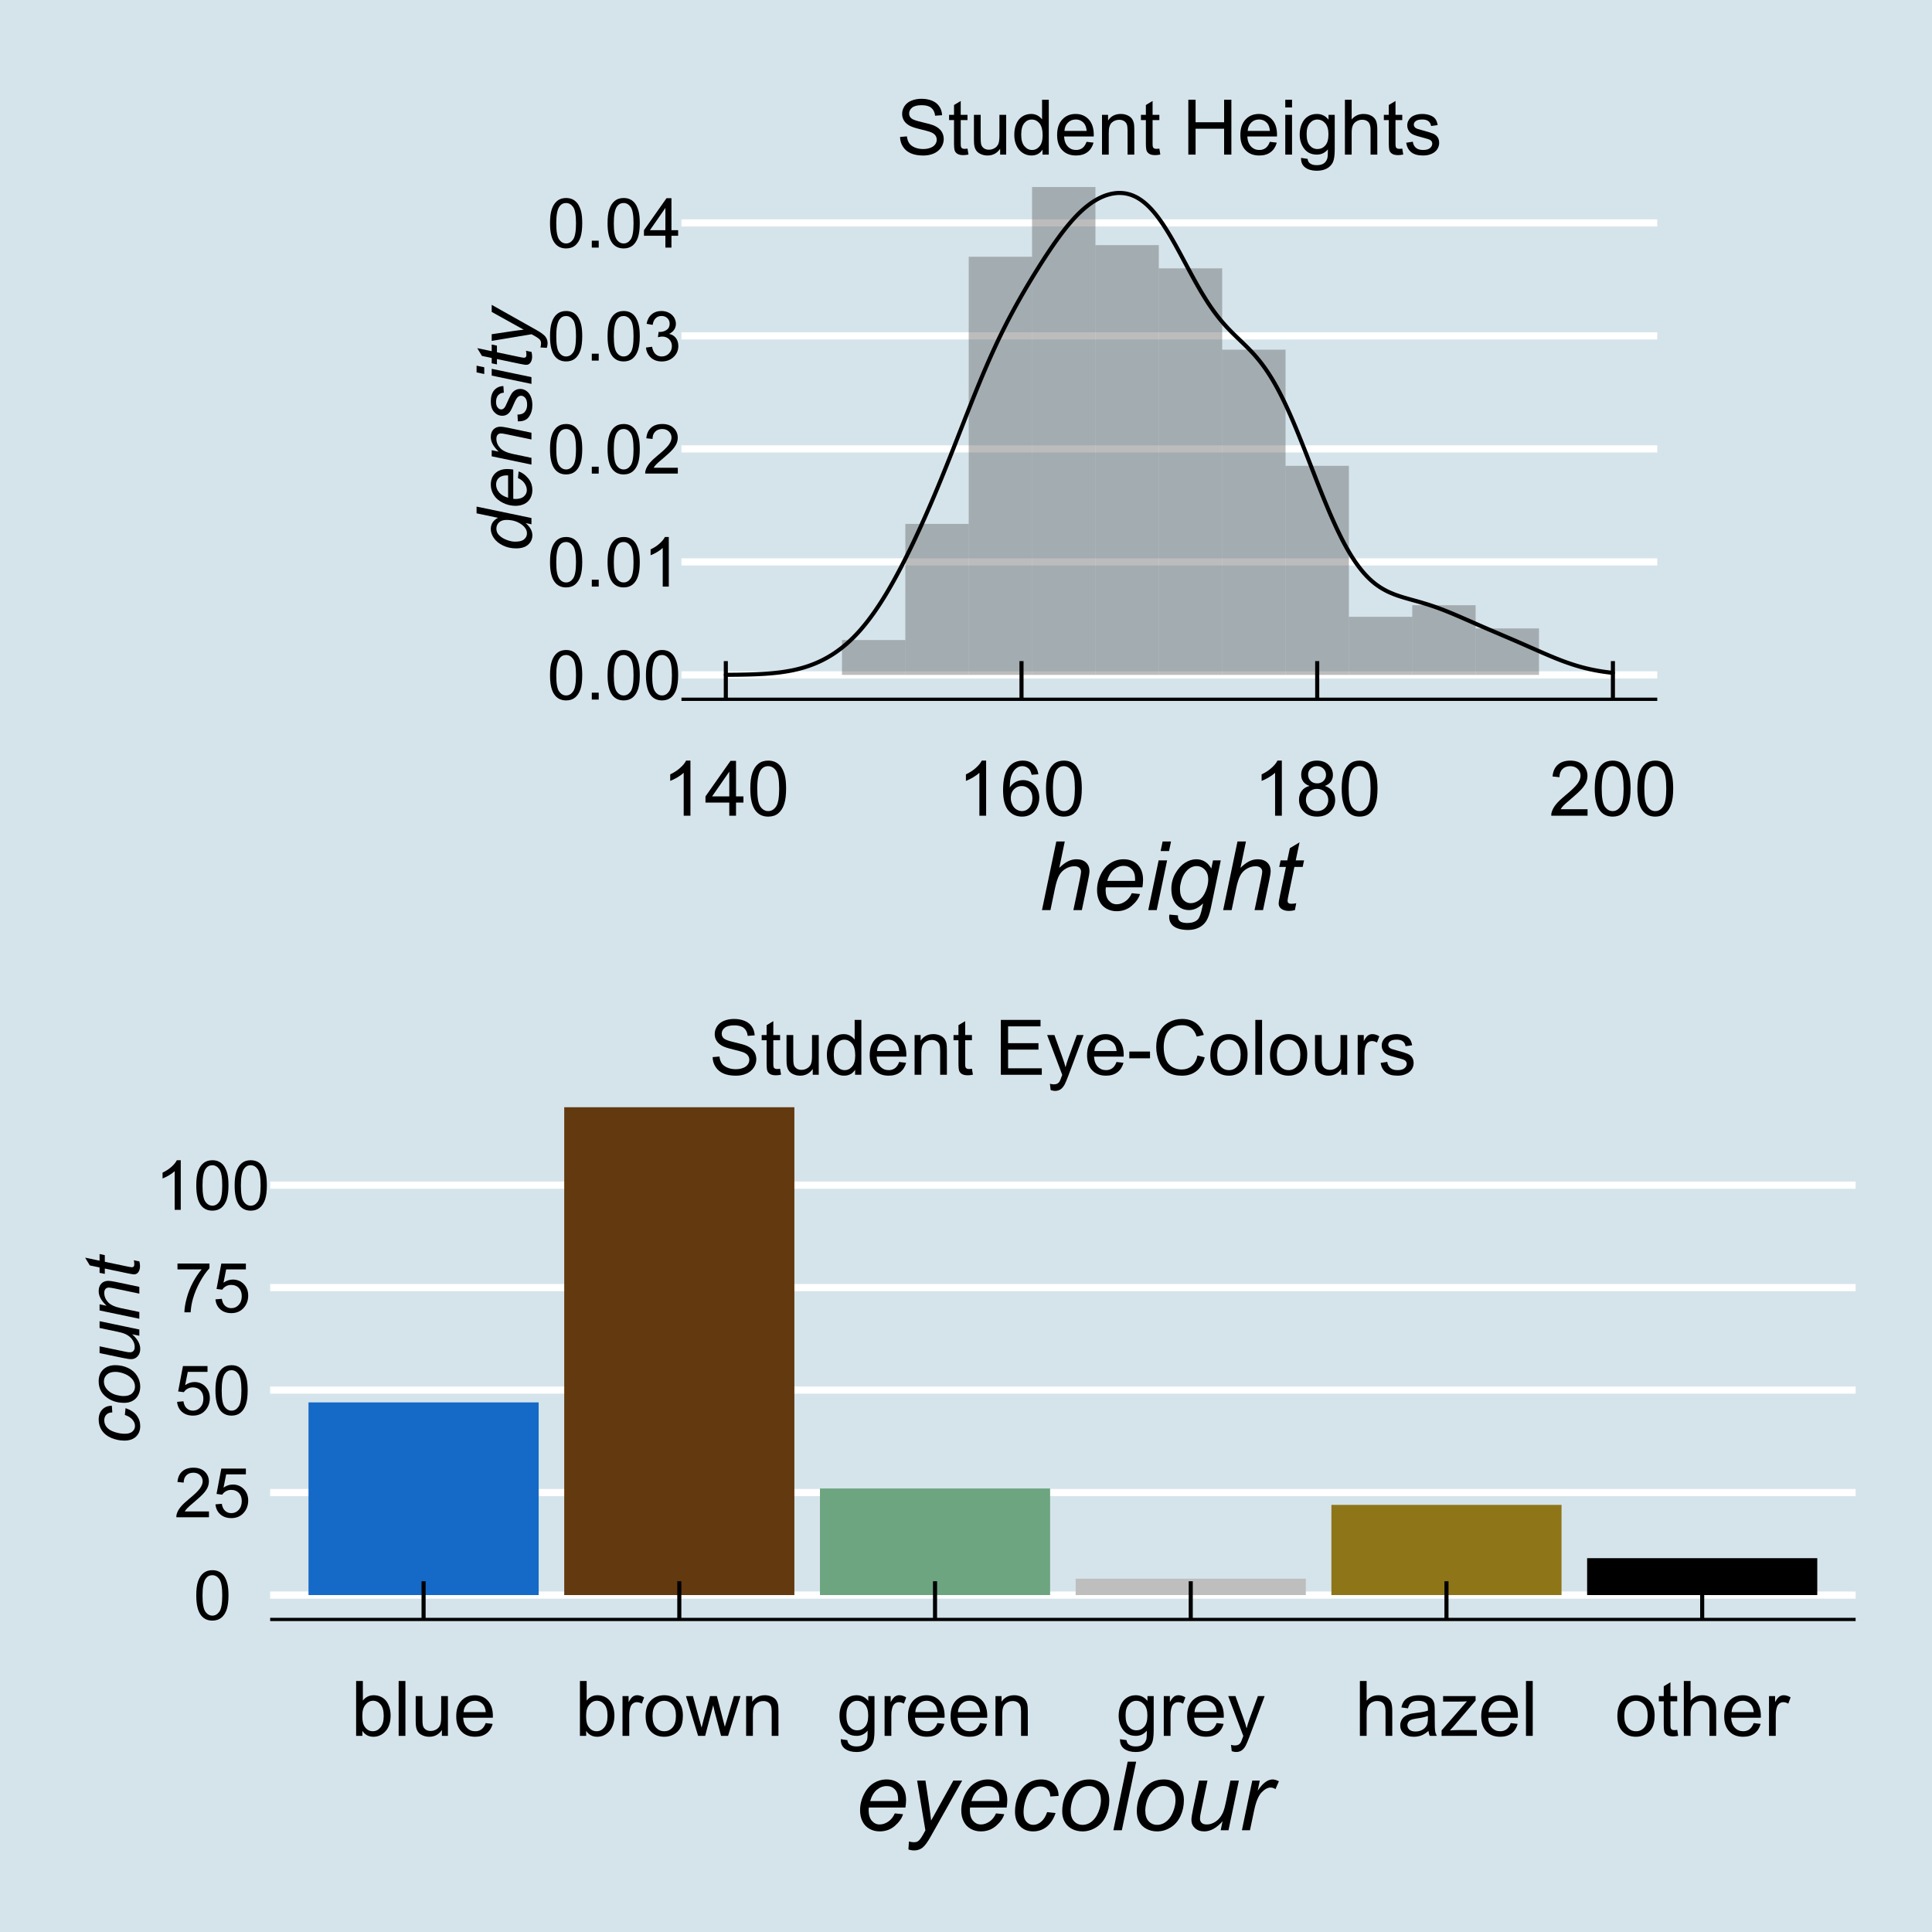 <?xml version="1.0" encoding="UTF-8"?>
<svg xmlns="http://www.w3.org/2000/svg" xmlns:xlink="http://www.w3.org/1999/xlink" width="504pt" height="504pt" viewBox="0 0 504 504" version="1.1">
<defs>
<g>
<symbol overflow="visible" id="glyph0-0">
<path style="stroke:none;" d="M 2.25 0 L 2.25 -11.25 L 11.25 -11.25 L 11.25 0 Z M 2.531 -0.281 L 10.969 -0.281 L 10.969 -10.969 L 2.531 -10.969 Z M 2.531 -0.281 "/>
</symbol>
<symbol overflow="visible" id="glyph0-1">
<path style="stroke:none;" d="M 0.746 -6.355 C 0.742 -7.875 0.898 -9.102 1.215 -10.031 C 1.527 -10.961 1.996 -11.676 2.613 -12.18 C 3.23 -12.684 4.008 -12.938 4.949 -12.938 C 5.637 -12.938 6.242 -12.797 6.766 -12.52 C 7.285 -12.238 7.715 -11.836 8.059 -11.316 C 8.395 -10.789 8.664 -10.152 8.859 -9.398 C 9.051 -8.645 9.145 -7.629 9.148 -6.355 C 9.145 -4.84 8.992 -3.617 8.684 -2.691 C 8.371 -1.762 7.906 -1.047 7.289 -0.539 C 6.672 -0.035 5.891 0.215 4.949 0.219 C 3.703 0.215 2.727 -0.227 2.023 -1.117 C 1.168 -2.188 0.742 -3.934 0.746 -6.355 Z M 2.375 -6.355 C 2.371 -4.234 2.621 -2.824 3.117 -2.129 C 3.609 -1.426 4.219 -1.078 4.949 -1.082 C 5.672 -1.078 6.281 -1.43 6.781 -2.137 C 7.273 -2.836 7.523 -4.242 7.523 -6.355 C 7.523 -8.473 7.273 -9.883 6.781 -10.582 C 6.281 -11.277 5.664 -11.625 4.93 -11.629 C 4.199 -11.625 3.621 -11.316 3.191 -10.703 C 2.645 -9.918 2.371 -8.469 2.375 -6.355 Z M 2.375 -6.355 "/>
</symbol>
<symbol overflow="visible" id="glyph0-2">
<path style="stroke:none;" d="M 1.633 0 L 1.633 -1.801 L 3.438 -1.801 L 3.438 0 Z M 1.633 0 "/>
</symbol>
<symbol overflow="visible" id="glyph0-3">
<path style="stroke:none;" d="M 6.707 0 L 5.125 0 L 5.125 -10.082 C 4.742 -9.715 4.242 -9.352 3.625 -8.988 C 3.004 -8.625 2.449 -8.352 1.961 -8.172 L 1.961 -9.703 C 2.844 -10.117 3.617 -10.621 4.281 -11.215 C 4.941 -11.805 5.41 -12.379 5.688 -12.938 L 6.707 -12.938 Z M 6.707 0 "/>
</symbol>
<symbol overflow="visible" id="glyph0-4">
<path style="stroke:none;" d="M 9.062 -1.52 L 9.062 0 L 0.547 0 C 0.531 -0.379 0.594 -0.742 0.73 -1.098 C 0.945 -1.676 1.293 -2.25 1.77 -2.812 C 2.246 -3.375 2.934 -4.023 3.84 -4.766 C 5.238 -5.906 6.188 -6.816 6.68 -7.492 C 7.172 -8.16 7.418 -8.793 7.418 -9.395 C 7.418 -10.02 7.191 -10.551 6.746 -10.98 C 6.293 -11.41 5.711 -11.625 4.992 -11.629 C 4.23 -11.625 3.621 -11.395 3.164 -10.941 C 2.703 -10.48 2.469 -9.848 2.469 -9.043 L 0.844 -9.211 C 0.953 -10.422 1.371 -11.344 2.102 -11.984 C 2.824 -12.617 3.801 -12.938 5.027 -12.938 C 6.262 -12.938 7.238 -12.594 7.961 -11.91 C 8.68 -11.223 9.039 -10.371 9.043 -9.359 C 9.039 -8.84 8.934 -8.336 8.727 -7.84 C 8.512 -7.34 8.164 -6.812 7.676 -6.266 C 7.188 -5.711 6.375 -4.957 5.238 -4 C 4.285 -3.199 3.676 -2.66 3.41 -2.379 C 3.141 -2.094 2.918 -1.805 2.742 -1.52 Z M 9.062 -1.52 "/>
</symbol>
<symbol overflow="visible" id="glyph0-5">
<path style="stroke:none;" d="M 0.758 -3.402 L 2.336 -3.613 C 2.516 -2.711 2.824 -2.062 3.266 -1.672 C 3.699 -1.273 4.23 -1.078 4.859 -1.082 C 5.602 -1.078 6.23 -1.336 6.746 -1.855 C 7.254 -2.367 7.512 -3.004 7.516 -3.77 C 7.512 -4.492 7.273 -5.094 6.801 -5.566 C 6.324 -6.035 5.723 -6.27 4.992 -6.273 C 4.691 -6.27 4.316 -6.211 3.875 -6.102 L 4.051 -7.488 C 4.152 -7.473 4.238 -7.465 4.305 -7.469 C 4.977 -7.465 5.582 -7.641 6.125 -7.996 C 6.66 -8.344 6.93 -8.887 6.934 -9.625 C 6.93 -10.199 6.734 -10.68 6.344 -11.062 C 5.949 -11.445 5.441 -11.637 4.824 -11.637 C 4.207 -11.637 3.695 -11.441 3.285 -11.055 C 2.875 -10.668 2.613 -10.09 2.496 -9.316 L 0.914 -9.598 C 1.105 -10.656 1.543 -11.477 2.23 -12.062 C 2.914 -12.645 3.766 -12.938 4.789 -12.938 C 5.488 -12.938 6.137 -12.785 6.73 -12.484 C 7.32 -12.18 7.773 -11.77 8.09 -11.25 C 8.402 -10.727 8.559 -10.172 8.562 -9.59 C 8.559 -9.031 8.41 -8.523 8.113 -8.066 C 7.812 -7.609 7.371 -7.246 6.785 -6.977 C 7.547 -6.801 8.137 -6.438 8.562 -5.883 C 8.98 -5.328 9.191 -4.633 9.195 -3.805 C 9.191 -2.676 8.781 -1.723 7.965 -0.945 C 7.141 -0.164 6.105 0.223 4.852 0.227 C 3.719 0.223 2.777 -0.109 2.035 -0.781 C 1.285 -1.453 0.859 -2.328 0.758 -3.402 Z M 0.758 -3.402 "/>
</symbol>
<symbol overflow="visible" id="glyph0-6">
<path style="stroke:none;" d="M 5.82 0 L 5.82 -3.086 L 0.227 -3.086 L 0.227 -4.535 L 6.109 -12.883 L 7.398 -12.883 L 7.398 -4.535 L 9.141 -4.535 L 9.141 -3.086 L 7.398 -3.086 L 7.398 0 Z M 5.82 -4.535 L 5.82 -10.344 L 1.785 -4.535 Z M 5.82 -4.535 "/>
</symbol>
<symbol overflow="visible" id="glyph0-7">
<path style="stroke:none;" d="M 0.746 -3.375 L 2.406 -3.516 C 2.527 -2.707 2.812 -2.098 3.266 -1.691 C 3.711 -1.281 4.254 -1.078 4.887 -1.082 C 5.648 -1.078 6.293 -1.363 6.82 -1.941 C 7.344 -2.512 7.605 -3.273 7.609 -4.227 C 7.605 -5.125 7.352 -5.84 6.848 -6.363 C 6.34 -6.883 5.676 -7.141 4.859 -7.145 C 4.344 -7.141 3.887 -7.027 3.48 -6.797 C 3.07 -6.566 2.746 -6.266 2.516 -5.898 L 1.027 -6.09 L 2.277 -12.711 L 8.684 -12.711 L 8.684 -11.195 L 3.543 -11.195 L 2.848 -7.734 C 3.621 -8.273 4.43 -8.543 5.281 -8.543 C 6.402 -8.543 7.352 -8.152 8.129 -7.371 C 8.898 -6.59 9.285 -5.586 9.289 -4.367 C 9.285 -3.195 8.945 -2.188 8.27 -1.344 C 7.441 -0.301 6.316 0.215 4.887 0.219 C 3.715 0.215 2.758 -0.109 2.016 -0.766 C 1.273 -1.418 0.848 -2.289 0.746 -3.375 Z M 0.746 -3.375 "/>
</symbol>
<symbol overflow="visible" id="glyph0-8">
<path style="stroke:none;" d="M 0.852 -11.195 L 0.852 -12.719 L 9.195 -12.719 L 9.195 -11.488 C 8.367 -10.613 7.555 -9.453 6.754 -8.008 C 5.945 -6.559 5.324 -5.07 4.887 -3.543 C 4.57 -2.461 4.367 -1.281 4.281 0 L 2.656 0 C 2.668 -1.012 2.867 -2.234 3.25 -3.672 C 3.629 -5.105 4.176 -6.492 4.891 -7.828 C 5.602 -9.16 6.359 -10.281 7.164 -11.195 Z M 0.852 -11.195 "/>
</symbol>
<symbol overflow="visible" id="glyph1-0">
<path style="stroke:none;" d="M 2.5 0 L 2.5 -12.5 L 12.5 -12.5 L 12.5 0 Z M 2.812 -0.312 L 12.188 -0.312 L 12.188 -12.188 L 2.812 -12.188 Z M 2.812 -0.312 "/>
</symbol>
<symbol overflow="visible" id="glyph1-1">
<path style="stroke:none;" d="M 7.453 0 L 5.695 0 L 5.695 -11.203 C 5.27 -10.797 4.711 -10.391 4.027 -9.988 C 3.34 -9.582 2.727 -9.281 2.18 -9.082 L 2.18 -10.781 C 3.16 -11.242 4.016 -11.801 4.754 -12.461 C 5.488 -13.113 6.012 -13.75 6.32 -14.375 L 7.453 -14.375 Z M 7.453 0 "/>
</symbol>
<symbol overflow="visible" id="glyph1-2">
<path style="stroke:none;" d="M 6.465 0 L 6.465 -3.43 L 0.254 -3.43 L 0.254 -5.039 L 6.789 -14.316 L 8.223 -14.316 L 8.223 -5.039 L 10.156 -5.039 L 10.156 -3.43 L 8.223 -3.43 L 8.223 0 Z M 6.465 -5.039 L 6.465 -11.492 L 1.984 -5.039 Z M 6.465 -5.039 "/>
</symbol>
<symbol overflow="visible" id="glyph1-3">
<path style="stroke:none;" d="M 0.828 -7.062 C 0.824 -8.75 1 -10.113 1.352 -11.148 C 1.699 -12.176 2.219 -12.973 2.906 -13.535 C 3.594 -14.094 4.457 -14.371 5.5 -14.375 C 6.262 -14.371 6.934 -14.219 7.52 -13.91 C 8.098 -13.598 8.578 -13.148 8.957 -12.57 C 9.332 -11.984 9.629 -11.277 9.844 -10.441 C 10.055 -9.605 10.16 -8.477 10.164 -7.062 C 10.16 -5.375 9.988 -4.02 9.648 -2.992 C 9.301 -1.957 8.785 -1.16 8.102 -0.602 C 7.41 -0.039 6.543 0.238 5.5 0.242 C 4.117 0.238 3.031 -0.254 2.246 -1.242 C 1.297 -2.43 0.824 -4.367 0.828 -7.062 Z M 2.637 -7.062 C 2.637 -4.707 2.91 -3.145 3.461 -2.367 C 4.012 -1.59 4.691 -1.199 5.5 -1.203 C 6.305 -1.199 6.984 -1.59 7.535 -2.375 C 8.082 -3.152 8.355 -4.715 8.359 -7.062 C 8.355 -9.414 8.082 -10.98 7.535 -11.758 C 6.984 -12.531 6.297 -12.918 5.477 -12.922 C 4.668 -12.918 4.023 -12.578 3.547 -11.895 C 2.938 -11.02 2.637 -9.406 2.637 -7.062 Z M 2.637 -7.062 "/>
</symbol>
<symbol overflow="visible" id="glyph1-4">
<path style="stroke:none;" d="M 9.953 -10.812 L 8.203 -10.672 C 8.047 -11.359 7.824 -11.863 7.539 -12.18 C 7.062 -12.676 6.477 -12.926 5.781 -12.93 C 5.219 -12.926 4.727 -12.77 4.305 -12.461 C 3.75 -12.055 3.312 -11.465 2.996 -10.691 C 2.676 -9.914 2.512 -8.812 2.5 -7.383 C 2.918 -8.027 3.434 -8.504 4.051 -8.82 C 4.66 -9.129 5.305 -9.285 5.977 -9.289 C 7.148 -9.285 8.145 -8.855 8.969 -7.992 C 9.789 -7.129 10.199 -6.012 10.203 -4.648 C 10.199 -3.746 10.008 -2.91 9.621 -2.141 C 9.234 -1.367 8.703 -0.777 8.027 -0.371 C 7.348 0.039 6.578 0.238 5.723 0.242 C 4.254 0.238 3.059 -0.297 2.137 -1.371 C 1.211 -2.449 0.75 -4.223 0.75 -6.699 C 0.75 -9.465 1.262 -11.477 2.285 -12.734 C 3.176 -13.824 4.375 -14.371 5.891 -14.375 C 7.012 -14.371 7.934 -14.055 8.656 -13.426 C 9.371 -12.793 9.805 -11.922 9.953 -10.812 Z M 2.773 -4.641 C 2.77 -4.031 2.898 -3.449 3.16 -2.898 C 3.414 -2.344 3.773 -1.922 4.238 -1.637 C 4.695 -1.344 5.184 -1.199 5.695 -1.203 C 6.434 -1.199 7.07 -1.5 7.605 -2.102 C 8.137 -2.699 8.402 -3.512 8.406 -4.539 C 8.402 -5.527 8.141 -6.309 7.617 -6.879 C 7.09 -7.449 6.426 -7.734 5.625 -7.734 C 4.828 -7.734 4.152 -7.449 3.602 -6.879 C 3.047 -6.309 2.77 -5.562 2.773 -4.641 Z M 2.773 -4.641 "/>
</symbol>
<symbol overflow="visible" id="glyph1-5">
<path style="stroke:none;" d="M 3.535 -7.766 C 2.801 -8.027 2.262 -8.41 1.914 -8.906 C 1.559 -9.398 1.383 -9.988 1.387 -10.684 C 1.383 -11.723 1.758 -12.598 2.508 -13.309 C 3.258 -14.016 4.254 -14.371 5.5 -14.375 C 6.746 -14.371 7.75 -14.008 8.516 -13.285 C 9.273 -12.555 9.656 -11.672 9.656 -10.633 C 9.656 -9.969 9.48 -9.391 9.133 -8.902 C 8.785 -8.406 8.258 -8.027 7.547 -7.766 C 8.426 -7.477 9.094 -7.016 9.555 -6.379 C 10.012 -5.738 10.242 -4.977 10.242 -4.094 C 10.242 -2.867 9.809 -1.84 8.945 -1.008 C 8.078 -0.176 6.938 0.238 5.527 0.242 C 4.109 0.238 2.973 -0.176 2.109 -1.012 C 1.242 -1.844 0.809 -2.887 0.812 -4.141 C 0.809 -5.07 1.043 -5.852 1.52 -6.48 C 1.988 -7.105 2.66 -7.531 3.535 -7.766 Z M 3.184 -10.742 C 3.18 -10.062 3.398 -9.512 3.836 -9.082 C 4.27 -8.652 4.836 -8.438 5.539 -8.438 C 6.211 -8.438 6.766 -8.648 7.203 -9.078 C 7.633 -9.5 7.852 -10.023 7.852 -10.645 C 7.852 -11.285 7.629 -11.828 7.184 -12.27 C 6.738 -12.707 6.18 -12.926 5.516 -12.93 C 4.844 -12.926 4.289 -12.711 3.848 -12.285 C 3.402 -11.852 3.18 -11.336 3.184 -10.742 Z M 2.617 -4.133 C 2.613 -3.625 2.73 -3.141 2.973 -2.676 C 3.207 -2.203 3.562 -1.84 4.031 -1.586 C 4.5 -1.328 5.004 -1.199 5.547 -1.203 C 6.383 -1.199 7.074 -1.469 7.625 -2.012 C 8.168 -2.547 8.441 -3.234 8.445 -4.07 C 8.441 -4.918 8.16 -5.617 7.602 -6.172 C 7.035 -6.719 6.332 -6.996 5.488 -7 C 4.66 -6.996 3.977 -6.723 3.434 -6.18 C 2.887 -5.629 2.613 -4.945 2.617 -4.133 Z M 2.617 -4.133 "/>
</symbol>
<symbol overflow="visible" id="glyph1-6">
<path style="stroke:none;" d="M 10.07 -1.688 L 10.07 0 L 0.605 0 C 0.59 -0.422 0.66 -0.828 0.812 -1.219 C 1.051 -1.863 1.438 -2.496 1.969 -3.125 C 2.5 -3.746 3.266 -4.469 4.266 -5.293 C 5.82 -6.566 6.871 -7.578 7.422 -8.324 C 7.965 -9.07 8.238 -9.773 8.242 -10.438 C 8.238 -11.133 7.988 -11.723 7.496 -12.203 C 6.996 -12.68 6.348 -12.918 5.547 -12.922 C 4.699 -12.918 4.023 -12.664 3.516 -12.16 C 3.008 -11.648 2.75 -10.945 2.742 -10.047 L 0.938 -10.234 C 1.062 -11.582 1.527 -12.609 2.336 -13.316 C 3.141 -14.02 4.223 -14.371 5.586 -14.375 C 6.957 -14.371 8.047 -13.992 8.848 -13.23 C 9.645 -12.469 10.043 -11.523 10.047 -10.398 C 10.043 -9.824 9.926 -9.262 9.695 -8.711 C 9.457 -8.156 9.066 -7.574 8.527 -6.965 C 7.98 -6.352 7.078 -5.512 5.82 -4.445 C 4.762 -3.559 4.086 -2.957 3.789 -2.641 C 3.488 -2.324 3.242 -2.008 3.047 -1.688 Z M 10.07 -1.688 "/>
</symbol>
<symbol overflow="visible" id="glyph1-7">
<path style="stroke:none;" d="M 0.898 -4.602 L 2.688 -4.758 C 2.77 -4.039 2.965 -3.449 3.277 -2.992 C 3.582 -2.531 4.062 -2.16 4.719 -1.879 C 5.367 -1.594 6.102 -1.453 6.914 -1.453 C 7.637 -1.453 8.273 -1.559 8.828 -1.777 C 9.379 -1.988 9.789 -2.285 10.062 -2.66 C 10.328 -3.035 10.465 -3.441 10.469 -3.887 C 10.465 -4.332 10.336 -4.727 10.078 -5.062 C 9.816 -5.398 9.387 -5.68 8.789 -5.906 C 8.402 -6.055 7.551 -6.285 6.238 -6.605 C 4.922 -6.918 4 -7.219 3.477 -7.5 C 2.789 -7.859 2.281 -8.301 1.949 -8.832 C 1.609 -9.359 1.441 -9.957 1.445 -10.617 C 1.441 -11.336 1.645 -12.008 2.059 -12.641 C 2.465 -13.266 3.066 -13.746 3.855 -14.074 C 4.645 -14.398 5.52 -14.559 6.484 -14.562 C 7.543 -14.559 8.48 -14.387 9.293 -14.047 C 10.102 -13.703 10.723 -13.203 11.16 -12.539 C 11.594 -11.875 11.828 -11.121 11.867 -10.281 L 10.047 -10.148 C 9.949 -11.051 9.617 -11.73 9.055 -12.195 C 8.488 -12.656 7.66 -12.891 6.562 -12.891 C 5.414 -12.891 4.578 -12.68 4.059 -12.262 C 3.531 -11.84 3.27 -11.332 3.273 -10.742 C 3.27 -10.223 3.453 -9.801 3.828 -9.473 C 4.188 -9.141 5.141 -8.801 6.684 -8.453 C 8.219 -8.102 9.273 -7.797 9.852 -7.539 C 10.68 -7.152 11.297 -6.664 11.699 -6.078 C 12.094 -5.484 12.293 -4.809 12.297 -4.043 C 12.293 -3.277 12.074 -2.559 11.641 -1.887 C 11.199 -1.215 10.57 -0.691 9.758 -0.316 C 8.938 0.055 8.02 0.238 7 0.242 C 5.703 0.238 4.617 0.055 3.742 -0.324 C 2.863 -0.699 2.176 -1.27 1.684 -2.027 C 1.184 -2.785 0.922 -3.641 0.898 -4.602 Z M 0.898 -4.602 "/>
</symbol>
<symbol overflow="visible" id="glyph1-8">
<path style="stroke:none;" d="M 5.156 -1.57 L 5.41 -0.02 C 4.91 0.086 4.469 0.133 4.082 0.137 C 3.441 0.133 2.945 0.035 2.598 -0.164 C 2.242 -0.367 1.996 -0.633 1.855 -0.961 C 1.711 -1.289 1.641 -1.98 1.641 -3.039 L 1.641 -9.004 L 0.352 -9.004 L 0.352 -10.371 L 1.641 -10.371 L 1.641 -12.938 L 3.391 -13.992 L 3.391 -10.371 L 5.156 -10.371 L 5.156 -9.004 L 3.391 -9.004 L 3.391 -2.938 C 3.387 -2.434 3.418 -2.113 3.48 -1.973 C 3.543 -1.828 3.641 -1.715 3.781 -1.629 C 3.918 -1.543 4.121 -1.5 4.383 -1.504 C 4.578 -1.5 4.836 -1.523 5.156 -1.57 Z M 5.156 -1.57 "/>
</symbol>
<symbol overflow="visible" id="glyph1-9">
<path style="stroke:none;" d="M 8.117 0 L 8.117 -1.523 C 7.305 -0.352 6.207 0.234 4.824 0.234 C 4.207 0.234 3.637 0.117 3.109 -0.117 C 2.574 -0.352 2.18 -0.645 1.926 -1 C 1.668 -1.352 1.488 -1.785 1.387 -2.305 C 1.312 -2.645 1.277 -3.191 1.281 -3.945 L 1.281 -10.371 L 3.039 -10.371 L 3.039 -4.617 C 3.035 -3.699 3.07 -3.082 3.145 -2.766 C 3.254 -2.301 3.488 -1.938 3.848 -1.676 C 4.203 -1.41 4.645 -1.277 5.176 -1.281 C 5.699 -1.277 6.195 -1.41 6.66 -1.684 C 7.117 -1.949 7.445 -2.316 7.641 -2.785 C 7.832 -3.246 7.926 -3.922 7.93 -4.812 L 7.93 -10.371 L 9.688 -10.371 L 9.688 0 Z M 8.117 0 "/>
</symbol>
<symbol overflow="visible" id="glyph1-10">
<path style="stroke:none;" d="M 8.047 0 L 8.047 -1.309 C 7.387 -0.277 6.422 0.234 5.148 0.234 C 4.316 0.234 3.555 0.008 2.867 -0.449 C 2.172 -0.902 1.637 -1.539 1.254 -2.359 C 0.871 -3.176 0.68 -4.113 0.684 -5.176 C 0.68 -6.207 0.852 -7.148 1.199 -7.992 C 1.543 -8.836 2.062 -9.48 2.754 -9.93 C 3.441 -10.379 4.211 -10.605 5.07 -10.605 C 5.691 -10.605 6.25 -10.473 6.738 -10.207 C 7.223 -9.941 7.617 -9.598 7.93 -9.18 L 7.93 -14.316 L 9.68 -14.316 L 9.68 0 Z M 2.492 -5.176 C 2.488 -3.844 2.77 -2.852 3.332 -2.195 C 3.891 -1.535 4.551 -1.207 5.312 -1.211 C 6.078 -1.207 6.73 -1.52 7.27 -2.152 C 7.805 -2.777 8.074 -3.738 8.078 -5.031 C 8.074 -6.445 7.801 -7.484 7.258 -8.152 C 6.707 -8.812 6.031 -9.145 5.234 -9.148 C 4.449 -9.145 3.797 -8.828 3.277 -8.191 C 2.75 -7.551 2.488 -6.543 2.492 -5.176 Z M 2.492 -5.176 "/>
</symbol>
<symbol overflow="visible" id="glyph1-11">
<path style="stroke:none;" d="M 8.418 -3.34 L 10.234 -3.117 C 9.945 -2.055 9.414 -1.23 8.641 -0.645 C 7.863 -0.059 6.875 0.234 5.672 0.234 C 4.156 0.234 2.953 -0.23 2.066 -1.168 C 1.176 -2.098 0.73 -3.41 0.734 -5.098 C 0.73 -6.84 1.18 -8.191 2.082 -9.16 C 2.977 -10.121 4.145 -10.605 5.578 -10.605 C 6.961 -10.605 8.09 -10.133 8.973 -9.188 C 9.848 -8.242 10.289 -6.914 10.293 -5.203 C 10.289 -5.098 10.285 -4.941 10.281 -4.734 L 2.547 -4.734 C 2.613 -3.594 2.938 -2.719 3.516 -2.117 C 4.094 -1.508 4.816 -1.207 5.684 -1.211 C 6.324 -1.207 6.871 -1.375 7.332 -1.719 C 7.785 -2.055 8.148 -2.598 8.418 -3.34 Z M 2.648 -6.18 L 8.438 -6.18 C 8.359 -7.051 8.137 -7.707 7.773 -8.145 C 7.211 -8.82 6.484 -9.156 5.594 -9.16 C 4.785 -9.156 4.105 -8.887 3.559 -8.348 C 3.004 -7.805 2.703 -7.082 2.648 -6.18 Z M 2.648 -6.18 "/>
</symbol>
<symbol overflow="visible" id="glyph1-12">
<path style="stroke:none;" d="M 1.32 0 L 1.32 -10.371 L 2.898 -10.371 L 2.898 -8.898 C 3.66 -10.035 4.762 -10.605 6.203 -10.605 C 6.824 -10.605 7.398 -10.492 7.926 -10.266 C 8.445 -10.039 8.836 -9.742 9.102 -9.383 C 9.359 -9.016 9.543 -8.586 9.648 -8.086 C 9.711 -7.758 9.742 -7.188 9.746 -6.375 L 9.746 0 L 7.988 0 L 7.988 -6.309 C 7.984 -7.023 7.918 -7.559 7.781 -7.914 C 7.645 -8.266 7.402 -8.547 7.055 -8.762 C 6.703 -8.973 6.293 -9.082 5.828 -9.082 C 5.078 -9.082 4.434 -8.844 3.891 -8.367 C 3.348 -7.891 3.074 -6.988 3.078 -5.664 L 3.078 0 Z M 1.32 0 "/>
</symbol>
<symbol overflow="visible" id="glyph1-13">
<path style="stroke:none;" d=""/>
</symbol>
<symbol overflow="visible" id="glyph1-14">
<path style="stroke:none;" d="M 1.602 0 L 1.602 -14.316 L 3.496 -14.316 L 3.496 -8.438 L 10.938 -8.438 L 10.938 -14.316 L 12.832 -14.316 L 12.832 0 L 10.938 0 L 10.938 -6.75 L 3.496 -6.75 L 3.496 0 Z M 1.602 0 "/>
</symbol>
<symbol overflow="visible" id="glyph1-15">
<path style="stroke:none;" d="M 1.328 -12.297 L 1.328 -14.316 L 3.086 -14.316 L 3.086 -12.297 Z M 1.328 0 L 1.328 -10.371 L 3.086 -10.371 L 3.086 0 Z M 1.328 0 "/>
</symbol>
<symbol overflow="visible" id="glyph1-16">
<path style="stroke:none;" d="M 0.996 0.859 L 2.703 1.113 C 2.773 1.641 2.973 2.023 3.301 2.266 C 3.73 2.59 4.328 2.754 5.086 2.754 C 5.898 2.754 6.527 2.59 6.973 2.266 C 7.414 1.938 7.711 1.48 7.871 0.898 C 7.957 0.535 8 -0.215 8 -1.359 C 7.227 -0.453 6.27 0 5.125 0 C 3.699 0 2.598 -0.512 1.816 -1.543 C 1.035 -2.566 0.645 -3.801 0.645 -5.242 C 0.645 -6.23 0.82 -7.145 1.18 -7.98 C 1.535 -8.816 2.055 -9.461 2.738 -9.922 C 3.414 -10.375 4.215 -10.605 5.137 -10.605 C 6.359 -10.605 7.367 -10.109 8.164 -9.121 L 8.164 -10.371 L 9.785 -10.371 L 9.785 -1.406 C 9.785 0.207 9.617 1.352 9.289 2.027 C 8.957 2.699 8.438 3.23 7.727 3.625 C 7.012 4.012 6.137 4.207 5.098 4.211 C 3.859 4.207 2.859 3.93 2.098 3.375 C 1.336 2.816 0.969 1.977 0.996 0.859 Z M 2.453 -5.371 C 2.449 -4.008 2.719 -3.016 3.262 -2.391 C 3.797 -1.766 4.473 -1.453 5.293 -1.453 C 6.098 -1.453 6.777 -1.762 7.324 -2.387 C 7.871 -3.004 8.145 -3.98 8.145 -5.312 C 8.145 -6.582 7.859 -7.539 7.297 -8.184 C 6.73 -8.824 6.055 -9.145 5.266 -9.148 C 4.48 -9.145 3.816 -8.828 3.273 -8.195 C 2.723 -7.559 2.449 -6.617 2.453 -5.371 Z M 2.453 -5.371 "/>
</symbol>
<symbol overflow="visible" id="glyph1-17">
<path style="stroke:none;" d="M 1.32 0 L 1.32 -14.316 L 3.078 -14.316 L 3.078 -9.18 C 3.891 -10.129 4.926 -10.605 6.18 -10.605 C 6.949 -10.605 7.617 -10.453 8.184 -10.148 C 8.746 -9.844 9.152 -9.426 9.398 -8.895 C 9.641 -8.359 9.762 -7.582 9.766 -6.57 L 9.766 0 L 8.008 0 L 8.008 -6.57 C 8.004 -7.445 7.812 -8.086 7.438 -8.492 C 7.055 -8.891 6.516 -9.094 5.82 -9.094 C 5.297 -9.094 4.809 -8.957 4.352 -8.688 C 3.891 -8.414 3.562 -8.047 3.371 -7.586 C 3.172 -7.121 3.074 -6.484 3.078 -5.672 L 3.078 0 Z M 1.32 0 "/>
</symbol>
<symbol overflow="visible" id="glyph1-18">
<path style="stroke:none;" d="M 0.617 -3.094 L 2.352 -3.367 C 2.445 -2.668 2.719 -2.133 3.168 -1.766 C 3.609 -1.391 4.234 -1.207 5.039 -1.211 C 5.844 -1.207 6.441 -1.371 6.836 -1.703 C 7.223 -2.027 7.418 -2.414 7.422 -2.859 C 7.418 -3.258 7.246 -3.57 6.906 -3.797 C 6.66 -3.953 6.062 -4.152 5.109 -4.395 C 3.816 -4.719 2.922 -5 2.426 -5.238 C 1.926 -5.473 1.547 -5.801 1.293 -6.223 C 1.031 -6.645 0.902 -7.109 0.906 -7.617 C 0.902 -8.078 1.008 -8.504 1.223 -8.902 C 1.434 -9.293 1.723 -9.621 2.09 -9.883 C 2.359 -10.082 2.73 -10.254 3.207 -10.395 C 3.676 -10.535 4.184 -10.605 4.727 -10.605 C 5.535 -10.605 6.25 -10.488 6.867 -10.254 C 7.484 -10.02 7.938 -9.699 8.23 -9.301 C 8.523 -8.898 8.727 -8.363 8.836 -7.695 L 7.117 -7.461 C 7.035 -7.992 6.809 -8.41 6.438 -8.711 C 6.062 -9.008 5.535 -9.156 4.852 -9.16 C 4.043 -9.156 3.465 -9.023 3.125 -8.758 C 2.777 -8.488 2.605 -8.176 2.609 -7.82 C 2.605 -7.59 2.676 -7.387 2.82 -7.207 C 2.961 -7.016 3.188 -6.859 3.496 -6.738 C 3.668 -6.672 4.184 -6.52 5.047 -6.289 C 6.289 -5.953 7.16 -5.684 7.652 -5.473 C 8.145 -5.262 8.527 -4.953 8.809 -4.551 C 9.082 -4.145 9.223 -3.645 9.227 -3.047 C 9.223 -2.461 9.051 -1.906 8.715 -1.391 C 8.371 -0.871 7.879 -0.473 7.234 -0.191 C 6.59 0.094 5.859 0.234 5.047 0.234 C 3.695 0.234 2.668 -0.043 1.965 -0.605 C 1.254 -1.16 0.805 -1.992 0.617 -3.094 Z M 0.617 -3.094 "/>
</symbol>
<symbol overflow="visible" id="glyph1-19">
<path style="stroke:none;" d="M 2.938 0 L 1.309 0 L 1.309 -14.316 L 3.066 -14.316 L 3.066 -9.211 C 3.805 -10.141 4.754 -10.605 5.906 -10.605 C 6.547 -10.605 7.148 -10.477 7.719 -10.219 C 8.285 -9.961 8.754 -9.598 9.125 -9.137 C 9.492 -8.668 9.781 -8.105 9.992 -7.449 C 10.195 -6.789 10.301 -6.09 10.305 -5.344 C 10.301 -3.562 9.859 -2.188 8.984 -1.219 C 8.102 -0.25 7.047 0.234 5.82 0.234 C 4.594 0.234 3.633 -0.273 2.938 -1.297 Z M 2.922 -5.266 C 2.918 -4.02 3.086 -3.121 3.43 -2.57 C 3.977 -1.66 4.727 -1.207 5.672 -1.211 C 6.441 -1.207 7.105 -1.539 7.668 -2.211 C 8.227 -2.875 8.508 -3.871 8.508 -5.195 C 8.508 -6.547 8.238 -7.547 7.699 -8.191 C 7.16 -8.836 6.508 -9.156 5.75 -9.16 C 4.98 -9.156 4.32 -8.824 3.762 -8.156 C 3.199 -7.488 2.918 -6.523 2.922 -5.266 Z M 2.922 -5.266 "/>
</symbol>
<symbol overflow="visible" id="glyph1-20">
<path style="stroke:none;" d="M 1.281 0 L 1.281 -14.316 L 3.039 -14.316 L 3.039 0 Z M 1.281 0 "/>
</symbol>
<symbol overflow="visible" id="glyph1-21">
<path style="stroke:none;" d="M 1.297 0 L 1.297 -10.371 L 2.883 -10.371 L 2.883 -8.797 C 3.281 -9.531 3.652 -10.02 3.996 -10.254 C 4.34 -10.488 4.715 -10.605 5.125 -10.605 C 5.715 -10.605 6.316 -10.414 6.934 -10.039 L 6.328 -8.406 C 5.898 -8.66 5.469 -8.789 5.039 -8.789 C 4.652 -8.789 4.305 -8.672 4.004 -8.441 C 3.695 -8.207 3.48 -7.887 3.352 -7.48 C 3.152 -6.852 3.051 -6.168 3.055 -5.43 L 3.055 0 Z M 1.297 0 "/>
</symbol>
<symbol overflow="visible" id="glyph1-22">
<path style="stroke:none;" d="M 0.664 -5.188 C 0.66 -7.102 1.195 -8.523 2.266 -9.453 C 3.152 -10.219 4.238 -10.605 5.527 -10.605 C 6.949 -10.605 8.117 -10.137 9.023 -9.203 C 9.93 -8.27 10.383 -6.98 10.383 -5.332 C 10.383 -3.996 10.18 -2.945 9.781 -2.18 C 9.375 -1.414 8.793 -0.82 8.031 -0.398 C 7.262 0.023 6.426 0.234 5.527 0.234 C 4.074 0.234 2.902 -0.23 2.008 -1.16 C 1.109 -2.09 0.66 -3.43 0.664 -5.188 Z M 2.469 -5.188 C 2.465 -3.855 2.758 -2.863 3.34 -2.203 C 3.918 -1.539 4.645 -1.207 5.527 -1.211 C 6.395 -1.207 7.121 -1.539 7.703 -2.207 C 8.281 -2.867 8.57 -3.879 8.574 -5.242 C 8.57 -6.523 8.281 -7.496 7.699 -8.156 C 7.117 -8.816 6.391 -9.145 5.527 -9.148 C 4.645 -9.145 3.918 -8.816 3.34 -8.164 C 2.758 -7.504 2.465 -6.512 2.469 -5.188 Z M 2.469 -5.188 "/>
</symbol>
<symbol overflow="visible" id="glyph1-23">
<path style="stroke:none;" d="M 3.234 0 L 0.059 -10.371 L 1.875 -10.371 L 3.523 -4.383 L 4.141 -2.156 C 4.164 -2.266 4.344 -2.977 4.68 -4.297 L 6.328 -10.371 L 8.133 -10.371 L 9.688 -4.355 L 10.203 -2.375 L 10.801 -4.375 L 12.578 -10.371 L 14.289 -10.371 L 11.047 0 L 9.219 0 L 7.57 -6.211 L 7.168 -7.977 L 5.07 0 Z M 3.234 0 "/>
</symbol>
<symbol overflow="visible" id="glyph1-24">
<path style="stroke:none;" d="M 1.242 3.992 L 1.047 2.344 C 1.426 2.445 1.762 2.496 2.051 2.5 C 2.441 2.496 2.754 2.43 2.988 2.305 C 3.223 2.172 3.414 1.992 3.562 1.758 C 3.672 1.578 3.852 1.141 4.102 0.449 C 4.133 0.352 4.184 0.207 4.258 0.02 L 0.32 -10.371 L 2.219 -10.371 L 4.375 -4.367 C 4.652 -3.602 4.902 -2.801 5.125 -1.961 C 5.324 -2.766 5.566 -3.555 5.852 -4.328 L 8.066 -10.371 L 9.824 -10.371 L 5.879 0.176 C 5.449 1.312 5.121 2.098 4.891 2.531 C 4.574 3.109 4.215 3.531 3.816 3.805 C 3.41 4.07 2.93 4.207 2.375 4.211 C 2.031 4.207 1.656 4.133 1.242 3.992 Z M 1.242 3.992 "/>
</symbol>
<symbol overflow="visible" id="glyph1-25">
<path style="stroke:none;" d="M 8.086 -1.281 C 7.434 -0.723 6.805 -0.332 6.207 -0.105 C 5.602 0.121 4.957 0.234 4.266 0.234 C 3.125 0.234 2.25 -0.043 1.641 -0.602 C 1.027 -1.156 0.719 -1.867 0.723 -2.734 C 0.719 -3.238 0.836 -3.703 1.066 -4.125 C 1.297 -4.547 1.598 -4.883 1.977 -5.137 C 2.348 -5.387 2.77 -5.578 3.242 -5.711 C 3.582 -5.801 4.105 -5.891 4.805 -5.977 C 6.223 -6.145 7.266 -6.344 7.938 -6.582 C 7.941 -6.82 7.945 -6.973 7.949 -7.039 C 7.945 -7.754 7.781 -8.262 7.453 -8.555 C 7 -8.949 6.332 -9.145 5.449 -9.148 C 4.621 -9.145 4.008 -9 3.617 -8.715 C 3.219 -8.422 2.93 -7.91 2.742 -7.18 L 1.023 -7.414 C 1.176 -8.145 1.434 -8.738 1.797 -9.195 C 2.152 -9.645 2.672 -9.992 3.352 -10.238 C 4.027 -10.48 4.809 -10.605 5.703 -10.605 C 6.586 -10.605 7.305 -10.5 7.859 -10.293 C 8.41 -10.082 8.82 -9.82 9.082 -9.504 C 9.34 -9.188 9.52 -8.789 9.629 -8.312 C 9.684 -8.008 9.715 -7.465 9.719 -6.688 L 9.719 -4.344 C 9.715 -2.707 9.75 -1.676 9.828 -1.242 C 9.898 -0.809 10.047 -0.395 10.273 0 L 8.438 0 C 8.254 -0.363 8.137 -0.789 8.086 -1.281 Z M 7.938 -5.203 C 7.301 -4.941 6.344 -4.719 5.07 -4.539 C 4.344 -4.434 3.832 -4.316 3.535 -4.188 C 3.23 -4.055 3 -3.863 2.84 -3.617 C 2.676 -3.363 2.594 -3.086 2.598 -2.781 C 2.594 -2.309 2.773 -1.918 3.129 -1.609 C 3.484 -1.293 4.004 -1.137 4.688 -1.141 C 5.363 -1.137 5.965 -1.285 6.492 -1.586 C 7.02 -1.879 7.406 -2.285 7.656 -2.805 C 7.84 -3.199 7.934 -3.785 7.938 -4.562 Z M 7.938 -5.203 "/>
</symbol>
<symbol overflow="visible" id="glyph1-26">
<path style="stroke:none;" d="M 0.391 0 L 0.391 -1.426 L 6.992 -9.004 C 6.238 -8.961 5.578 -8.941 5.008 -8.945 L 0.781 -8.945 L 0.781 -10.371 L 9.258 -10.371 L 9.258 -9.211 L 3.641 -2.625 L 2.559 -1.426 C 3.344 -1.48 4.082 -1.512 4.773 -1.516 L 9.57 -1.516 L 9.57 0 Z M 0.391 0 "/>
</symbol>
<symbol overflow="visible" id="glyph1-27">
<path style="stroke:none;" d="M 1.582 0 L 1.582 -14.316 L 11.934 -14.316 L 11.934 -12.625 L 3.477 -12.625 L 3.477 -8.242 L 11.398 -8.242 L 11.398 -6.562 L 3.477 -6.562 L 3.477 -1.688 L 12.266 -1.688 L 12.266 0 Z M 1.582 0 "/>
</symbol>
<symbol overflow="visible" id="glyph1-28">
<path style="stroke:none;" d="M 0.633 -4.297 L 0.633 -6.062 L 6.035 -6.062 L 6.035 -4.297 Z M 0.633 -4.297 "/>
</symbol>
<symbol overflow="visible" id="glyph1-29">
<path style="stroke:none;" d="M 11.758 -5.02 L 13.652 -4.539 C 13.254 -2.98 12.539 -1.793 11.508 -0.98 C 10.477 -0.164 9.215 0.238 7.727 0.242 C 6.18 0.238 4.922 -0.07 3.957 -0.699 C 2.988 -1.324 2.254 -2.234 1.75 -3.426 C 1.246 -4.617 0.996 -5.898 0.996 -7.266 C 0.996 -8.754 1.277 -10.051 1.848 -11.164 C 2.414 -12.273 3.227 -13.117 4.281 -13.695 C 5.332 -14.27 6.488 -14.559 7.754 -14.562 C 9.184 -14.559 10.391 -14.195 11.367 -13.469 C 12.344 -12.738 13.023 -11.711 13.406 -10.391 L 11.543 -9.953 C 11.211 -10.992 10.727 -11.75 10.098 -12.227 C 9.461 -12.699 8.668 -12.938 7.715 -12.938 C 6.609 -12.938 5.688 -12.672 4.953 -12.148 C 4.211 -11.617 3.695 -10.91 3.398 -10.023 C 3.098 -9.133 2.945 -8.215 2.949 -7.273 C 2.945 -6.055 3.125 -4.992 3.48 -4.086 C 3.836 -3.176 4.387 -2.5 5.137 -2.051 C 5.883 -1.598 6.695 -1.371 7.57 -1.375 C 8.629 -1.371 9.523 -1.676 10.262 -2.293 C 10.996 -2.902 11.496 -3.812 11.758 -5.02 Z M 11.758 -5.02 "/>
</symbol>
<symbol overflow="visible" id="glyph2-0">
<path style="stroke:none;" d="M 3.125 0 L 3.125 -15.625 L 15.625 -15.625 L 15.625 0 Z M 3.516 -0.391 L 15.234 -0.391 L 15.234 -15.234 L 3.516 -15.234 Z M 3.516 -0.391 "/>
</symbol>
<symbol overflow="visible" id="glyph2-1">
<path style="stroke:none;" d="M 0.828 0 L 4.566 -17.895 L 6.773 -17.895 L 5.348 -11.023 C 6.164 -11.816 6.93 -12.391 7.641 -12.738 C 8.348 -13.082 9.074 -13.254 9.828 -13.258 C 10.898 -13.254 11.734 -12.969 12.328 -12.406 C 12.922 -11.836 13.219 -11.09 13.219 -10.168 C 13.219 -9.707 13.086 -8.871 12.828 -7.652 L 11.23 0 L 9.02 0 L 10.668 -7.848 C 10.902 -8.984 11.02 -9.703 11.023 -9.996 C 11.02 -10.418 10.875 -10.762 10.582 -11.035 C 10.289 -11.301 9.863 -11.438 9.312 -11.438 C 8.512 -11.438 7.754 -11.227 7.031 -10.809 C 6.305 -10.387 5.734 -9.812 5.328 -9.086 C 4.914 -8.355 4.539 -7.184 4.199 -5.566 L 3.039 0 Z M 0.828 0 "/>
</symbol>
<symbol overflow="visible" id="glyph2-2">
<path style="stroke:none;" d="M 10.352 -4.406 L 12.5 -4.188 C 12.188 -3.117 11.477 -2.102 10.367 -1.145 C 9.254 -0.184 7.934 0.293 6.398 0.293 C 5.438 0.293 4.555 0.074 3.754 -0.371 C 2.949 -0.812 2.34 -1.461 1.922 -2.309 C 1.5 -3.152 1.289 -4.113 1.293 -5.199 C 1.289 -6.613 1.617 -7.988 2.273 -9.32 C 2.93 -10.648 3.777 -11.637 4.82 -12.285 C 5.859 -12.93 6.988 -13.254 8.203 -13.258 C 9.75 -13.254 10.984 -12.773 11.906 -11.816 C 12.828 -10.852 13.289 -9.543 13.293 -7.887 C 13.289 -7.25 13.23 -6.598 13.121 -5.934 L 3.578 -5.934 C 3.543 -5.68 3.527 -5.453 3.527 -5.25 C 3.527 -4.035 3.805 -3.109 4.363 -2.473 C 4.918 -1.832 5.602 -1.512 6.41 -1.516 C 7.164 -1.512 7.906 -1.758 8.641 -2.258 C 9.371 -2.75 9.941 -3.469 10.352 -4.406 Z M 3.93 -7.617 L 11.207 -7.617 C 11.211 -7.844 11.215 -8.004 11.219 -8.105 C 11.215 -9.207 10.938 -10.055 10.387 -10.648 C 9.832 -11.234 9.121 -11.531 8.25 -11.535 C 7.305 -11.531 6.441 -11.207 5.668 -10.559 C 4.887 -9.906 4.309 -8.926 3.93 -7.617 Z M 3.93 -7.617 "/>
</symbol>
<symbol overflow="visible" id="glyph2-3">
<path style="stroke:none;" d="M 3.969 -15.395 L 4.492 -17.895 L 6.688 -17.895 L 6.164 -15.395 Z M 0.746 0 L 3.453 -12.965 L 5.664 -12.965 L 2.953 0 Z M 0.746 0 "/>
</symbol>
<symbol overflow="visible" id="glyph2-4">
<path style="stroke:none;" d="M 0.707 1.172 L 2.941 1.379 C 2.926 1.879 2.984 2.258 3.125 2.516 C 3.258 2.766 3.48 2.961 3.785 3.102 C 4.184 3.273 4.699 3.363 5.336 3.367 C 6.668 3.363 7.629 3.02 8.215 2.332 C 8.598 1.867 8.949 0.859 9.277 -0.695 L 9.496 -1.746 C 8.348 -0.582 7.129 0 5.836 0 C 4.523 0 3.426 -0.48 2.543 -1.445 C 1.66 -2.41 1.219 -3.777 1.219 -5.543 C 1.219 -6.996 1.566 -8.332 2.262 -9.559 C 2.957 -10.777 3.785 -11.699 4.746 -12.324 C 5.707 -12.941 6.695 -13.254 7.715 -13.258 C 9.414 -13.254 10.723 -12.449 11.645 -10.84 L 12.086 -12.965 L 14.109 -12.965 L 11.5 -0.453 C 11.211 0.922 10.836 1.988 10.375 2.762 C 9.91 3.527 9.266 4.125 8.441 4.551 C 7.613 4.973 6.66 5.184 5.578 5.188 C 4.535 5.184 3.637 5.051 2.887 4.785 C 2.133 4.516 1.57 4.121 1.203 3.605 C 0.828 3.086 0.645 2.496 0.648 1.832 C 0.645 1.625 0.664 1.406 0.707 1.172 Z M 3.469 -5.738 C 3.469 -4.848 3.551 -4.18 3.723 -3.734 C 3.965 -3.105 4.312 -2.629 4.766 -2.301 C 5.215 -1.969 5.719 -1.805 6.273 -1.805 C 6.996 -1.805 7.715 -2.059 8.434 -2.566 C 9.145 -3.074 9.727 -3.859 10.172 -4.93 C 10.617 -5.992 10.84 -7.012 10.84 -7.984 C 10.84 -9.047 10.543 -9.895 9.953 -10.527 C 9.363 -11.156 8.633 -11.473 7.766 -11.477 C 7.223 -11.473 6.703 -11.328 6.199 -11.043 C 5.695 -10.75 5.223 -10.309 4.789 -9.723 C 4.352 -9.129 4.023 -8.422 3.801 -7.602 C 3.578 -6.777 3.469 -6.156 3.469 -5.738 Z M 3.469 -5.738 "/>
</symbol>
<symbol overflow="visible" id="glyph2-5">
<path style="stroke:none;" d="M 5.992 -1.793 L 5.629 0.012 C 5.098 0.148 4.586 0.215 4.09 0.219 C 3.207 0.215 2.504 0.004 1.988 -0.426 C 1.594 -0.75 1.398 -1.195 1.402 -1.758 C 1.398 -2.039 1.508 -2.691 1.723 -3.723 L 3.297 -11.254 L 1.551 -11.254 L 1.906 -12.965 L 3.648 -12.965 L 4.32 -16.148 L 6.848 -17.676 L 5.859 -12.965 L 8.031 -12.965 L 7.664 -11.254 L 5.504 -11.254 L 4.004 -4.09 C 3.812 -3.176 3.719 -2.629 3.723 -2.453 C 3.719 -2.191 3.797 -1.992 3.949 -1.855 C 4.098 -1.715 4.344 -1.645 4.688 -1.648 C 5.176 -1.645 5.609 -1.695 5.992 -1.793 Z M 5.992 -1.793 "/>
</symbol>
<symbol overflow="visible" id="glyph2-6">
<path style="stroke:none;" d="M 0 5.004 L 0.133 2.93 C 0.586 3.059 1.031 3.121 1.465 3.125 C 1.91 3.121 2.27 3.02 2.551 2.82 C 2.906 2.547 3.297 2.043 3.723 1.305 L 4.43 0.035 L 2.27 -12.965 L 4.445 -12.965 L 5.422 -6.41 C 5.609 -5.113 5.777 -3.816 5.922 -2.527 L 11.719 -12.965 L 14.027 -12.965 L 5.762 1.723 C 4.961 3.152 4.254 4.098 3.637 4.566 C 3.016 5.027 2.305 5.262 1.5 5.262 C 0.988 5.262 0.488 5.176 0 5.004 Z M 0 5.004 "/>
</symbol>
<symbol overflow="visible" id="glyph2-7">
<path style="stroke:none;" d="M 9.777 -4.723 L 11.988 -4.492 C 11.434 -2.871 10.645 -1.668 9.625 -0.883 C 8.602 -0.098 7.441 0.293 6.141 0.293 C 4.73 0.293 3.586 -0.16 2.715 -1.074 C 1.836 -1.98 1.398 -3.254 1.402 -4.895 C 1.398 -6.309 1.68 -7.703 2.246 -9.07 C 2.805 -10.438 3.609 -11.477 4.656 -12.188 C 5.699 -12.898 6.895 -13.254 8.238 -13.258 C 9.629 -13.254 10.73 -12.859 11.547 -12.078 C 12.359 -11.289 12.766 -10.25 12.77 -8.961 L 10.594 -8.812 C 10.586 -9.633 10.348 -10.273 9.879 -10.742 C 9.41 -11.203 8.793 -11.438 8.031 -11.438 C 7.145 -11.438 6.375 -11.156 5.727 -10.594 C 5.07 -10.031 4.559 -9.18 4.191 -8.039 C 3.816 -6.895 3.633 -5.793 3.637 -4.734 C 3.633 -3.629 3.875 -2.797 4.367 -2.246 C 4.852 -1.688 5.457 -1.41 6.176 -1.414 C 6.891 -1.41 7.574 -1.684 8.23 -2.23 C 8.883 -2.773 9.398 -3.605 9.777 -4.723 Z M 9.777 -4.723 "/>
</symbol>
<symbol overflow="visible" id="glyph2-8">
<path style="stroke:none;" d="M 1.219 -4.918 C 1.219 -7.445 1.961 -9.543 3.453 -11.207 C 4.68 -12.57 6.293 -13.254 8.289 -13.258 C 9.848 -13.254 11.105 -12.766 12.066 -11.793 C 13.02 -10.812 13.5 -9.492 13.5 -7.836 C 13.5 -6.344 13.199 -4.961 12.598 -3.68 C 11.996 -2.398 11.137 -1.414 10.027 -0.73 C 8.914 -0.047 7.746 0.293 6.52 0.293 C 5.508 0.293 4.59 0.078 3.766 -0.352 C 2.938 -0.781 2.305 -1.391 1.871 -2.184 C 1.434 -2.969 1.219 -3.879 1.219 -4.918 Z M 3.43 -5.141 C 3.426 -3.914 3.719 -2.988 4.309 -2.359 C 4.891 -1.727 5.637 -1.41 6.543 -1.414 C 7.012 -1.41 7.48 -1.508 7.945 -1.699 C 8.406 -1.891 8.836 -2.18 9.238 -2.574 C 9.637 -2.961 9.977 -3.406 10.258 -3.91 C 10.535 -4.41 10.762 -4.953 10.938 -5.531 C 11.188 -6.336 11.312 -7.105 11.316 -7.848 C 11.312 -9.016 11.02 -9.926 10.43 -10.574 C 9.84 -11.219 9.098 -11.543 8.203 -11.547 C 7.508 -11.543 6.875 -11.379 6.309 -11.051 C 5.738 -10.723 5.223 -10.238 4.766 -9.605 C 4.305 -8.969 3.969 -8.23 3.754 -7.391 C 3.535 -6.547 3.426 -5.797 3.43 -5.141 Z M 3.43 -5.141 "/>
</symbol>
<symbol overflow="visible" id="glyph2-9">
<path style="stroke:none;" d="M 0.66 0 L 4.395 -17.895 L 6.605 -17.895 L 2.867 0 Z M 0.66 0 "/>
</symbol>
<symbol overflow="visible" id="glyph2-10">
<path style="stroke:none;" d="M 9.68 -2.344 C 8.125 -0.586 6.531 0.293 4.906 0.293 C 3.902 0.293 3.098 0.008 2.484 -0.566 C 1.867 -1.141 1.559 -1.844 1.562 -2.672 C 1.559 -3.219 1.695 -4.152 1.977 -5.48 L 3.539 -12.965 L 5.75 -12.965 L 4.016 -4.676 C 3.867 -3.98 3.797 -3.441 3.797 -3.062 C 3.797 -2.574 3.945 -2.195 4.242 -1.922 C 4.539 -1.648 4.977 -1.512 5.555 -1.516 C 6.172 -1.512 6.773 -1.66 7.363 -1.965 C 7.953 -2.262 8.461 -2.668 8.891 -3.184 C 9.316 -3.691 9.668 -4.301 9.938 -5.004 C 10.113 -5.449 10.32 -6.234 10.559 -7.359 L 11.73 -12.965 L 13.941 -12.965 L 11.23 0 L 9.191 0 Z M 9.68 -2.344 "/>
</symbol>
<symbol overflow="visible" id="glyph2-11">
<path style="stroke:none;" d="M 0.828 0 L 3.539 -12.965 L 5.492 -12.965 L 4.945 -10.316 C 5.609 -11.312 6.262 -12.051 6.902 -12.535 C 7.539 -13.012 8.191 -13.254 8.863 -13.258 C 9.301 -13.254 9.84 -13.094 10.484 -12.781 L 9.582 -10.73 C 9.195 -11.004 8.777 -11.145 8.324 -11.145 C 7.547 -11.145 6.754 -10.711 5.941 -9.852 C 5.129 -8.984 4.488 -7.434 4.027 -5.199 L 2.93 0 Z M 0.828 0 "/>
</symbol>
<symbol overflow="visible" id="glyph3-0">
<path style="stroke:none;" d="M 0 -2.5 L -12.5 -2.5 L -12.5 -12.5 L 0 -12.5 Z M -0.312 -2.812 L -0.312 -12.188 L -12.188 -12.188 L -12.188 -2.812 Z M -0.312 -2.812 "/>
</symbol>
<symbol overflow="visible" id="glyph3-1">
<path style="stroke:none;" d="M -1.504 -7.656 C -0.344 -6.645 0.234 -5.59 0.234 -4.492 C 0.234 -3.504 -0.129 -2.684 -0.855 -2.035 C -1.582 -1.379 -2.633 -1.055 -4.016 -1.055 C -5.273 -1.055 -6.426 -1.312 -7.473 -1.832 C -8.516 -2.348 -9.301 -2.996 -9.824 -3.773 C -10.344 -4.551 -10.605 -5.328 -10.605 -6.113 C -10.605 -7.398 -9.984 -8.371 -8.742 -9.031 L -14.316 -10.203 L -14.316 -11.961 L 0 -8.977 L 0 -7.344 Z M -4.344 -2.812 C -3.617 -2.812 -3.051 -2.883 -2.637 -3.027 C -2.219 -3.168 -1.871 -3.41 -1.594 -3.758 C -1.316 -4.102 -1.176 -4.516 -1.18 -5 C -1.176 -5.797 -1.594 -6.523 -2.43 -7.18 C -3.535 -8.047 -4.902 -8.484 -6.531 -8.484 C -7.348 -8.484 -7.988 -8.27 -8.453 -7.84 C -8.914 -7.41 -9.145 -6.871 -9.148 -6.223 C -9.145 -5.797 -9.051 -5.41 -8.867 -5.062 C -8.676 -4.715 -8.355 -4.367 -7.906 -4.027 C -7.449 -3.684 -6.875 -3.398 -6.18 -3.164 C -5.48 -2.93 -4.867 -2.812 -4.344 -2.812 Z M -4.344 -2.812 "/>
</symbol>
<symbol overflow="visible" id="glyph3-2">
<path style="stroke:none;" d="M -3.523 -8.281 L -3.348 -10 C -2.492 -9.75 -1.684 -9.18 -0.918 -8.293 C -0.148 -7.402 0.234 -6.344 0.234 -5.117 C 0.234 -4.344 0.059 -3.641 -0.297 -3 C -0.648 -2.359 -1.164 -1.871 -1.844 -1.535 C -2.52 -1.199 -3.293 -1.031 -4.16 -1.035 C -5.293 -1.031 -6.391 -1.293 -7.457 -1.82 C -8.52 -2.344 -9.309 -3.023 -9.828 -3.859 C -10.344 -4.691 -10.605 -5.594 -10.605 -6.562 C -10.605 -7.797 -10.219 -8.781 -9.453 -9.523 C -8.68 -10.258 -7.633 -10.629 -6.309 -10.633 C -5.797 -10.629 -5.277 -10.586 -4.746 -10.5 L -4.746 -2.863 C -4.543 -2.836 -4.359 -2.824 -4.199 -2.824 C -3.227 -2.82 -2.484 -3.039 -1.977 -3.488 C -1.461 -3.934 -1.207 -4.48 -1.211 -5.125 C -1.207 -5.73 -1.406 -6.328 -1.805 -6.914 C -2.203 -7.5 -2.773 -7.953 -3.523 -8.281 Z M -6.094 -3.145 L -6.094 -8.965 C -6.273 -8.973 -6.402 -8.977 -6.484 -8.977 C -7.367 -8.977 -8.047 -8.754 -8.52 -8.312 C -8.988 -7.867 -9.223 -7.297 -9.227 -6.602 C -9.223 -5.844 -8.961 -5.156 -8.445 -4.535 C -7.922 -3.914 -7.141 -3.449 -6.094 -3.145 Z M -6.094 -3.145 "/>
</symbol>
<symbol overflow="visible" id="glyph3-3">
<path style="stroke:none;" d="M 0 -0.664 L -10.371 -2.832 L -10.371 -4.434 L -8.562 -4.055 C -9.27 -4.75 -9.789 -5.398 -10.117 -6.004 C -10.441 -6.609 -10.605 -7.23 -10.605 -7.863 C -10.605 -8.699 -10.375 -9.355 -9.922 -9.836 C -9.461 -10.312 -8.852 -10.551 -8.094 -10.555 C -7.707 -10.551 -7.102 -10.469 -6.277 -10.305 L 0 -8.984 L 0 -7.219 L -6.57 -8.594 C -7.203 -8.727 -7.676 -8.793 -7.988 -8.797 C -8.332 -8.793 -8.613 -8.676 -8.828 -8.441 C -9.039 -8.203 -9.145 -7.859 -9.148 -7.414 C -9.145 -6.504 -8.82 -5.699 -8.172 -4.996 C -7.52 -4.289 -6.402 -3.77 -4.824 -3.438 L 0 -2.43 Z M 0 -0.664 "/>
</symbol>
<symbol overflow="visible" id="glyph3-4">
<path style="stroke:none;" d="M -3.547 -0.832 L -3.652 -2.598 C -3.141 -2.594 -2.707 -2.672 -2.352 -2.832 C -1.992 -2.984 -1.699 -3.273 -1.473 -3.695 C -1.242 -4.113 -1.129 -4.602 -1.133 -5.164 C -1.129 -5.941 -1.285 -6.527 -1.602 -6.922 C -1.91 -7.309 -2.277 -7.504 -2.703 -7.508 C -3.008 -7.504 -3.301 -7.387 -3.574 -7.156 C -3.848 -6.914 -4.184 -6.328 -4.586 -5.395 C -4.984 -4.461 -5.266 -3.863 -5.43 -3.605 C -5.691 -3.164 -6.004 -2.836 -6.371 -2.617 C -6.73 -2.395 -7.148 -2.285 -7.617 -2.285 C -8.438 -2.285 -9.141 -2.609 -9.727 -3.262 C -10.312 -3.91 -10.605 -4.82 -10.605 -5.996 C -10.605 -7.293 -10.301 -8.285 -9.699 -8.969 C -9.094 -9.648 -8.305 -10.004 -7.324 -10.031 L -7.207 -8.301 C -7.832 -8.273 -8.324 -8.051 -8.691 -7.637 C -9.051 -7.215 -9.234 -6.629 -9.238 -5.871 C -9.234 -5.258 -9.094 -4.781 -8.816 -4.445 C -8.535 -4.105 -8.234 -3.938 -7.91 -3.938 C -7.582 -3.938 -7.293 -4.082 -7.051 -4.375 C -6.879 -4.566 -6.621 -5.07 -6.27 -5.891 C -5.684 -7.242 -5.219 -8.094 -4.883 -8.445 C -4.336 -9.004 -3.68 -9.285 -2.91 -9.289 C -2.391 -9.285 -1.887 -9.129 -1.395 -8.812 C -0.898 -8.496 -0.5 -8.012 -0.207 -7.367 C 0.09 -6.719 0.234 -5.957 0.234 -5.078 C 0.234 -3.879 -0.059 -2.859 -0.652 -2.023 C -1.242 -1.18 -2.207 -0.785 -3.547 -0.832 Z M -3.547 -0.832 "/>
</symbol>
<symbol overflow="visible" id="glyph3-5">
<path style="stroke:none;" d="M -12.312 -3.176 L -14.316 -3.594 L -14.316 -5.352 L -12.312 -4.934 Z M 0 -0.594 L -10.371 -2.766 L -10.371 -4.531 L 0 -2.363 Z M 0 -0.594 "/>
</symbol>
<symbol overflow="visible" id="glyph3-6">
<path style="stroke:none;" d="M -1.434 -4.797 L 0.012 -4.5 C 0.121 -4.078 0.176 -3.668 0.176 -3.273 C 0.176 -2.566 0.004 -2.008 -0.34 -1.594 C -0.598 -1.281 -0.953 -1.125 -1.406 -1.125 C -1.633 -1.125 -2.156 -1.207 -2.977 -1.379 L -9.004 -2.637 L -9.004 -1.242 L -10.371 -1.523 L -10.371 -2.922 L -12.922 -3.457 L -14.141 -5.48 L -10.371 -4.688 L -10.371 -6.426 L -9.004 -6.133 L -9.004 -4.406 L -3.273 -3.203 C -2.543 -3.051 -2.105 -2.977 -1.961 -2.977 C -1.75 -2.977 -1.59 -3.035 -1.48 -3.156 C -1.367 -3.277 -1.312 -3.477 -1.316 -3.75 C -1.312 -4.141 -1.352 -4.488 -1.434 -4.797 Z M -1.434 -4.797 "/>
</symbol>
<symbol overflow="visible" id="glyph3-7">
<path style="stroke:none;" d="M 4.004 0 L 2.344 -0.105 C 2.445 -0.469 2.496 -0.824 2.5 -1.172 C 2.496 -1.527 2.414 -1.816 2.258 -2.039 C 2.039 -2.324 1.637 -2.637 1.047 -2.977 L 0.031 -3.547 L -10.371 -1.816 L -10.371 -3.555 L -5.125 -4.336 C -4.09 -4.492 -3.055 -4.625 -2.02 -4.734 L -10.371 -9.375 L -10.371 -11.219 L 1.379 -4.609 C 2.52 -3.969 3.277 -3.402 3.652 -2.91 C 4.02 -2.414 4.207 -1.844 4.211 -1.199 C 4.207 -0.789 4.137 -0.391 4.004 0 Z M 4.004 0 "/>
</symbol>
<symbol overflow="visible" id="glyph3-8">
<path style="stroke:none;" d="M -3.777 -7.82 L -3.594 -9.59 C -2.293 -9.145 -1.332 -8.516 -0.707 -7.699 C -0.078 -6.883 0.234 -5.953 0.234 -4.914 C 0.234 -3.785 -0.129 -2.871 -0.859 -2.172 C -1.586 -1.473 -2.605 -1.125 -3.914 -1.125 C -5.047 -1.125 -6.16 -1.348 -7.258 -1.797 C -8.348 -2.246 -9.18 -2.891 -9.75 -3.727 C -10.32 -4.562 -10.605 -5.516 -10.605 -6.594 C -10.605 -7.703 -10.289 -8.586 -9.66 -9.238 C -9.031 -9.887 -8.199 -10.211 -7.168 -10.215 L -7.051 -8.477 C -7.707 -8.469 -8.223 -8.277 -8.594 -7.906 C -8.961 -7.527 -9.145 -7.035 -9.148 -6.426 C -9.145 -5.715 -8.922 -5.102 -8.477 -4.582 C -8.027 -4.059 -7.344 -3.648 -6.43 -3.355 C -5.512 -3.055 -4.633 -2.906 -3.789 -2.91 C -2.902 -2.906 -2.238 -3.102 -1.797 -3.496 C -1.352 -3.883 -1.129 -4.363 -1.133 -4.941 C -1.129 -5.512 -1.348 -6.062 -1.785 -6.586 C -2.219 -7.109 -2.883 -7.52 -3.777 -7.82 Z M -3.777 -7.82 "/>
</symbol>
<symbol overflow="visible" id="glyph3-9">
<path style="stroke:none;" d="M -3.938 -0.977 C -5.961 -0.973 -7.637 -1.57 -8.965 -2.766 C -10.059 -3.746 -10.605 -5.035 -10.605 -6.633 C -10.605 -7.883 -10.215 -8.887 -9.434 -9.652 C -8.652 -10.414 -7.598 -10.797 -6.27 -10.801 C -5.074 -10.797 -3.965 -10.559 -2.941 -10.078 C -1.918 -9.594 -1.133 -8.906 -0.586 -8.02 C -0.039 -7.129 0.234 -6.195 0.234 -5.215 C 0.234 -4.406 0.062 -3.672 -0.281 -3.012 C -0.625 -2.352 -1.113 -1.848 -1.746 -1.5 C -2.379 -1.148 -3.109 -0.973 -3.938 -0.977 Z M -4.109 -2.746 C -3.133 -2.742 -2.395 -2.977 -1.891 -3.445 C -1.383 -3.914 -1.129 -4.508 -1.133 -5.234 C -1.129 -5.609 -1.207 -5.984 -1.359 -6.355 C -1.512 -6.727 -1.742 -7.07 -2.059 -7.391 C -2.367 -7.707 -2.727 -7.98 -3.129 -8.207 C -3.527 -8.43 -3.957 -8.609 -4.422 -8.75 C -5.066 -8.949 -5.684 -9.051 -6.277 -9.055 C -7.211 -9.051 -7.941 -8.816 -8.461 -8.344 C -8.977 -7.871 -9.234 -7.277 -9.238 -6.562 C -9.234 -6.008 -9.102 -5.504 -8.84 -5.051 C -8.574 -4.594 -8.188 -4.18 -7.684 -3.812 C -7.172 -3.441 -6.582 -3.172 -5.91 -3.004 C -5.234 -2.828 -4.633 -2.742 -4.109 -2.746 Z M -4.109 -2.746 "/>
</symbol>
<symbol overflow="visible" id="glyph3-10">
<path style="stroke:none;" d="M -1.875 -7.742 C -0.469 -6.496 0.234 -5.227 0.234 -3.926 C 0.234 -3.125 0.008 -2.477 -0.453 -1.988 C -0.906 -1.492 -1.469 -1.246 -2.141 -1.25 C -2.57 -1.246 -3.32 -1.359 -4.383 -1.582 L -10.371 -2.832 L -10.371 -4.602 L -3.742 -3.215 C -3.184 -3.094 -2.754 -3.035 -2.453 -3.039 C -2.059 -3.035 -1.754 -3.152 -1.535 -3.395 C -1.316 -3.629 -1.207 -3.98 -1.211 -4.445 C -1.207 -4.938 -1.328 -5.422 -1.57 -5.895 C -1.812 -6.363 -2.137 -6.77 -2.547 -7.113 C -2.957 -7.453 -3.441 -7.73 -4.004 -7.949 C -4.355 -8.09 -4.984 -8.254 -5.887 -8.445 L -10.371 -9.383 L -10.371 -11.152 L 0 -8.984 L 0 -7.352 Z M -1.875 -7.742 "/>
</symbol>
</g>
<clipPath id="clip1">
  <path d="M 9.961 11.957 L 112.258 11.957 L 112.258 252 L 9.961 252 Z M 9.961 11.957 "/>
</clipPath>
<clipPath id="clip2">
  <path d="M 442.293 11.957 L 494.039 11.957 L 494.039 252 L 442.293 252 Z M 442.293 11.957 "/>
</clipPath>
<clipPath id="clip3">
  <path d="M 112.258 11.957 L 442.293 11.957 L 442.293 252 L 112.258 252 Z M 112.258 11.957 "/>
</clipPath>
<clipPath id="clip4">
  <path d="M 177.773 175 L 432.332 175 L 432.332 177 L 177.773 177 Z M 177.773 175 "/>
</clipPath>
<clipPath id="clip5">
  <path d="M 177.773 145 L 432.332 145 L 432.332 148 L 177.773 148 Z M 177.773 145 "/>
</clipPath>
<clipPath id="clip6">
  <path d="M 177.773 116 L 432.332 116 L 432.332 119 L 177.773 119 Z M 177.773 116 "/>
</clipPath>
<clipPath id="clip7">
  <path d="M 177.773 86 L 432.332 86 L 432.332 89 L 177.773 89 Z M 177.773 86 "/>
</clipPath>
<clipPath id="clip8">
  <path d="M 177.773 57 L 432.332 57 L 432.332 60 L 177.773 60 Z M 177.773 57 "/>
</clipPath>
<clipPath id="clip9">
  <path d="M 9.961 252 L 494.035 252 L 494.035 492.043 L 9.961 492.043 Z M 9.961 252 "/>
</clipPath>
<clipPath id="clip10">
  <path d="M 70.477 415 L 484.074 415 L 484.074 418 L 70.477 418 Z M 70.477 415 "/>
</clipPath>
<clipPath id="clip11">
  <path d="M 70.477 388 L 484.074 388 L 484.074 391 L 70.477 391 Z M 70.477 388 "/>
</clipPath>
<clipPath id="clip12">
  <path d="M 70.477 361 L 484.074 361 L 484.074 364 L 70.477 364 Z M 70.477 361 "/>
</clipPath>
<clipPath id="clip13">
  <path d="M 70.477 334 L 484.074 334 L 484.074 337 L 70.477 337 Z M 70.477 334 "/>
</clipPath>
<clipPath id="clip14">
  <path d="M 70.477 308 L 484.074 308 L 484.074 311 L 70.477 311 Z M 70.477 308 "/>
</clipPath>
</defs>
<g id="surface14">
<rect x="0" y="0" width="504" height="504" style="fill:rgb(100%,100%,100%);fill-opacity:1;stroke:none;"/>
<rect x="0" y="0" width="504" height="504" style="fill:rgb(83.529%,89.412%,92.157%);fill-opacity:1;stroke:none;"/>
<g clip-path="url(#clip1)" clip-rule="nonzero">
<path style=" stroke:none;fill-rule:nonzero;fill:rgb(83.529%,89.412%,92.157%);fill-opacity:1;" d="M 9.961 252 L 112.258 252 L 112.258 11.957 L 9.961 11.957 Z M 9.961 252 "/>
</g>
<g clip-path="url(#clip2)" clip-rule="nonzero">
<path style=" stroke:none;fill-rule:nonzero;fill:rgb(83.529%,89.412%,92.157%);fill-opacity:1;" d="M 442.293 252 L 494.039 252 L 494.039 11.957 L 442.293 11.957 Z M 442.293 252 "/>
</g>
<g clip-path="url(#clip3)" clip-rule="nonzero">
<path style=" stroke:none;fill-rule:nonzero;fill:rgb(83.529%,89.412%,92.157%);fill-opacity:1;" d="M 112.258 252 L 442.293 252 L 442.293 11.957 L 112.258 11.957 Z M 112.258 252 "/>
</g>
<g clip-path="url(#clip4)" clip-rule="nonzero">
<path style="fill:none;stroke-width:1.867;stroke-linecap:butt;stroke-linejoin:round;stroke:rgb(100%,100%,100%);stroke-opacity:1;stroke-miterlimit:10;" d="M 177.773 176.059 L 432.328 176.059 "/>
</g>
<g clip-path="url(#clip5)" clip-rule="nonzero">
<path style="fill:none;stroke-width:1.867;stroke-linecap:butt;stroke-linejoin:round;stroke:rgb(100%,100%,100%);stroke-opacity:1;stroke-miterlimit:10;" d="M 177.773 146.582 L 432.328 146.582 "/>
</g>
<g clip-path="url(#clip6)" clip-rule="nonzero">
<path style="fill:none;stroke-width:1.867;stroke-linecap:butt;stroke-linejoin:round;stroke:rgb(100%,100%,100%);stroke-opacity:1;stroke-miterlimit:10;" d="M 177.773 117.105 L 432.328 117.105 "/>
</g>
<g clip-path="url(#clip7)" clip-rule="nonzero">
<path style="fill:none;stroke-width:1.867;stroke-linecap:butt;stroke-linejoin:round;stroke:rgb(100%,100%,100%);stroke-opacity:1;stroke-miterlimit:10;" d="M 177.773 87.625 L 432.328 87.625 "/>
</g>
<g clip-path="url(#clip8)" clip-rule="nonzero">
<path style="fill:none;stroke-width:1.867;stroke-linecap:butt;stroke-linejoin:round;stroke:rgb(100%,100%,100%);stroke-opacity:1;stroke-miterlimit:10;" d="M 177.773 58.148 L 432.328 58.148 "/>
</g>
<path style=" stroke:none;fill-rule:nonzero;fill:rgb(34.902%,34.902%,34.902%);fill-opacity:0.4;" d="M 219.648 176.059 L 236.18 176.059 L 236.18 166.969 L 219.648 166.969 Z M 219.648 176.059 "/>
<path style=" stroke:none;fill-rule:nonzero;fill:rgb(34.902%,34.902%,34.902%);fill-opacity:0.4;" d="M 236.176 176.059 L 252.707 176.059 L 252.707 136.668 L 236.176 136.668 Z M 236.176 176.059 "/>
<path style=" stroke:none;fill-rule:nonzero;fill:rgb(34.902%,34.902%,34.902%);fill-opacity:0.4;" d="M 252.707 176.059 L 269.238 176.059 L 269.238 66.977 L 252.707 66.977 Z M 252.707 176.059 "/>
<path style=" stroke:none;fill-rule:nonzero;fill:rgb(34.902%,34.902%,34.902%);fill-opacity:0.4;" d="M 269.234 176.059 L 285.766 176.059 L 285.766 48.797 L 269.234 48.797 Z M 269.234 176.059 "/>
<path style=" stroke:none;fill-rule:nonzero;fill:rgb(34.902%,34.902%,34.902%);fill-opacity:0.4;" d="M 285.766 176.059 L 302.297 176.059 L 302.297 63.949 L 285.766 63.949 Z M 285.766 176.059 "/>
<path style=" stroke:none;fill-rule:nonzero;fill:rgb(34.902%,34.902%,34.902%);fill-opacity:0.4;" d="M 302.297 176.059 L 318.828 176.059 L 318.828 70.008 L 302.297 70.008 Z M 302.297 176.059 "/>
<path style=" stroke:none;fill-rule:nonzero;fill:rgb(34.902%,34.902%,34.902%);fill-opacity:0.4;" d="M 318.824 176.059 L 335.355 176.059 L 335.355 91.219 L 318.824 91.219 Z M 318.824 176.059 "/>
<path style=" stroke:none;fill-rule:nonzero;fill:rgb(34.902%,34.902%,34.902%);fill-opacity:0.4;" d="M 335.355 176.059 L 351.887 176.059 L 351.887 121.52 L 335.355 121.52 Z M 335.355 176.059 "/>
<path style=" stroke:none;fill-rule:nonzero;fill:rgb(34.902%,34.902%,34.902%);fill-opacity:0.4;" d="M 351.887 176.059 L 368.418 176.059 L 368.418 160.91 L 351.887 160.91 Z M 351.887 176.059 "/>
<path style=" stroke:none;fill-rule:nonzero;fill:rgb(34.902%,34.902%,34.902%);fill-opacity:0.4;" d="M 368.414 176.059 L 384.945 176.059 L 384.945 157.879 L 368.414 157.879 Z M 368.414 176.059 "/>
<path style=" stroke:none;fill-rule:nonzero;fill:rgb(34.902%,34.902%,34.902%);fill-opacity:0.4;" d="M 384.945 176.059 L 401.477 176.059 L 401.477 163.938 L 384.945 163.938 Z M 384.945 176.059 "/>
<path style="fill:none;stroke-width:1.067;stroke-linecap:round;stroke-linejoin:round;stroke:rgb(0%,0%,0%);stroke-opacity:1;stroke-miterlimit:10;" d="M 189.344 176.039 L 189.797 176.035 L 190.25 176.035 L 190.699 176.031 L 191.152 176.027 L 191.605 176.02 L 192.512 176.012 L 193.871 175.988 L 194.324 175.977 L 194.777 175.969 L 195.684 175.945 L 197.043 175.898 L 197.492 175.879 L 197.945 175.859 L 198.852 175.812 L 199.305 175.785 L 200.211 175.723 L 201.117 175.652 L 202.023 175.566 L 202.477 175.52 L 202.93 175.469 L 203.383 175.414 L 203.836 175.355 L 204.289 175.289 L 204.738 175.223 L 205.191 175.148 L 205.645 175.07 L 206.098 174.988 L 206.551 174.902 L 207.004 174.809 L 207.457 174.707 L 207.91 174.602 L 208.363 174.488 L 208.816 174.371 L 209.27 174.246 L 209.723 174.113 L 210.176 173.973 L 210.629 173.828 L 211.082 173.672 L 211.531 173.508 L 211.984 173.34 L 212.438 173.16 L 212.891 172.973 L 213.344 172.773 L 213.797 172.57 L 214.25 172.355 L 214.703 172.129 L 215.156 171.891 L 215.609 171.648 L 216.062 171.391 L 216.516 171.121 L 216.969 170.844 L 217.422 170.555 L 217.875 170.254 L 218.324 169.938 L 218.777 169.609 L 219.23 169.273 L 219.684 168.922 L 220.137 168.555 L 220.59 168.176 L 221.043 167.781 L 221.496 167.371 L 221.949 166.949 L 222.402 166.516 L 222.855 166.062 L 223.309 165.594 L 223.762 165.109 L 224.215 164.613 L 224.668 164.098 L 225.117 163.562 L 225.57 163.016 L 226.023 162.457 L 226.477 161.875 L 226.93 161.277 L 227.383 160.664 L 227.836 160.039 L 228.289 159.391 L 228.742 158.73 L 229.195 158.055 L 229.648 157.363 L 230.102 156.652 L 230.555 155.926 L 231.008 155.191 L 231.461 154.434 L 231.914 153.664 L 232.363 152.883 L 232.816 152.086 L 233.27 151.273 L 233.723 150.449 L 234.176 149.613 L 234.629 148.762 L 235.082 147.895 L 235.535 147.02 L 235.988 146.133 L 236.441 145.234 L 236.895 144.32 L 237.348 143.398 L 237.801 142.469 L 238.254 141.52 L 238.707 140.562 L 239.156 139.598 L 239.609 138.621 L 240.062 137.633 L 240.516 136.633 L 240.969 135.625 L 241.422 134.609 L 241.875 133.578 L 242.328 132.539 L 242.781 131.492 L 243.234 130.434 L 243.688 129.367 L 244.141 128.289 L 244.594 127.207 L 245.047 126.109 L 245.5 125.008 L 245.949 123.898 L 246.402 122.777 L 246.855 121.652 L 247.309 120.52 L 247.762 119.383 L 248.668 117.094 L 249.121 115.941 L 251.84 109.004 L 252.293 107.852 L 252.746 106.703 L 253.195 105.562 L 253.648 104.426 L 254.102 103.293 L 254.555 102.172 L 255.008 101.059 L 255.461 99.957 L 255.914 98.863 L 256.367 97.781 L 256.82 96.715 L 257.273 95.656 L 257.727 94.613 L 258.18 93.582 L 258.633 92.57 L 259.086 91.566 L 259.539 90.578 L 259.988 89.609 L 260.441 88.652 L 260.895 87.711 L 261.348 86.777 L 261.801 85.867 L 262.254 84.969 L 262.707 84.078 L 263.16 83.207 L 263.613 82.348 L 264.066 81.496 L 264.52 80.656 L 264.973 79.832 L 265.426 79.016 L 265.879 78.211 L 266.332 77.41 L 266.781 76.625 L 267.234 75.844 L 267.688 75.07 L 268.141 74.305 L 268.594 73.551 L 269.047 72.801 L 269.5 72.055 L 269.953 71.316 L 270.406 70.586 L 271.312 69.141 L 271.766 68.43 L 272.219 67.727 L 272.672 67.027 L 273.125 66.336 L 273.578 65.656 L 274.027 64.984 L 274.48 64.32 L 274.934 63.664 L 275.387 63.02 L 275.84 62.387 L 276.293 61.762 L 276.746 61.148 L 277.199 60.555 L 277.652 59.969 L 278.105 59.395 L 278.559 58.84 L 279.012 58.301 L 279.465 57.773 L 279.918 57.262 L 280.371 56.77 L 280.82 56.293 L 281.273 55.832 L 281.727 55.391 L 282.18 54.969 L 282.633 54.562 L 283.086 54.172 L 283.539 53.805 L 283.992 53.453 L 284.445 53.121 L 284.898 52.801 L 285.352 52.508 L 285.805 52.234 L 286.258 51.973 L 286.711 51.73 L 287.164 51.512 L 287.613 51.309 L 288.066 51.121 L 288.52 50.957 L 288.973 50.812 L 289.426 50.684 L 289.879 50.57 L 290.332 50.484 L 290.785 50.418 L 291.238 50.367 L 291.691 50.336 L 292.145 50.336 L 292.598 50.352 L 293.051 50.387 L 293.504 50.445 L 293.957 50.531 L 294.406 50.641 L 294.859 50.77 L 295.312 50.93 L 295.766 51.117 L 296.219 51.328 L 296.672 51.562 L 297.125 51.836 L 297.578 52.133 L 298.031 52.457 L 298.484 52.809 L 298.938 53.195 L 299.391 53.609 L 299.844 54.051 L 300.297 54.523 L 300.75 55.031 L 301.203 55.562 L 301.652 56.117 L 302.105 56.711 L 302.559 57.328 L 303.012 57.969 L 303.465 58.637 L 303.918 59.332 L 304.371 60.047 L 304.824 60.781 L 305.277 61.539 L 305.73 62.312 L 306.184 63.105 L 306.637 63.906 L 307.09 64.727 L 307.543 65.555 L 307.996 66.387 L 308.445 67.227 L 308.898 68.074 L 310.258 70.605 L 310.711 71.441 L 311.164 72.273 L 311.617 73.094 L 312.07 73.906 L 312.523 74.703 L 312.977 75.488 L 313.43 76.262 L 313.883 77.008 L 314.336 77.742 L 314.789 78.461 L 315.238 79.16 L 315.691 79.832 L 316.145 80.488 L 316.598 81.129 L 317.051 81.742 L 317.504 82.336 L 317.957 82.914 L 318.41 83.473 L 318.863 84.008 L 319.316 84.527 L 319.77 85.035 L 320.223 85.527 L 320.676 86 L 321.129 86.465 L 321.582 86.922 L 322.035 87.367 L 322.484 87.809 L 322.938 88.246 L 323.844 89.113 L 324.75 89.988 L 325.203 90.434 L 325.656 90.891 L 326.109 91.355 L 326.562 91.832 L 327.016 92.32 L 327.469 92.832 L 327.922 93.359 L 328.375 93.902 L 328.828 94.469 L 329.277 95.059 L 329.73 95.672 L 330.184 96.305 L 330.637 96.973 L 331.09 97.664 L 331.543 98.379 L 331.996 99.121 L 332.449 99.898 L 332.902 100.703 L 333.355 101.527 L 333.809 102.387 L 334.262 103.273 L 334.715 104.188 L 335.168 105.121 L 335.621 106.09 L 336.07 107.082 L 336.523 108.09 L 336.977 109.121 L 337.43 110.184 L 337.883 111.258 L 338.336 112.348 L 338.789 113.457 L 339.242 114.582 L 339.695 115.715 L 340.148 116.859 L 340.602 118.012 L 341.055 119.172 L 341.508 120.336 L 342.414 122.672 L 342.867 123.836 L 343.316 124.996 L 343.77 126.152 L 344.223 127.301 L 344.676 128.438 L 345.129 129.562 L 345.582 130.676 L 346.035 131.77 L 346.488 132.852 L 346.941 133.918 L 347.395 134.957 L 347.848 135.973 L 348.301 136.973 L 348.754 137.949 L 349.207 138.895 L 349.66 139.816 L 350.109 140.715 L 350.562 141.582 L 351.016 142.418 L 351.469 143.23 L 351.922 144.016 L 352.375 144.766 L 352.828 145.484 L 353.281 146.176 L 353.734 146.844 L 354.188 147.473 L 354.641 148.074 L 355.094 148.652 L 355.547 149.199 L 356 149.711 L 356.453 150.203 L 356.902 150.668 L 357.355 151.105 L 357.809 151.516 L 358.262 151.902 L 358.715 152.27 L 359.168 152.609 L 359.621 152.926 L 360.074 153.227 L 360.527 153.512 L 360.98 153.77 L 361.434 154.016 L 361.887 154.25 L 362.34 154.465 L 362.793 154.664 L 363.246 154.855 L 363.699 155.039 L 364.148 155.207 L 364.602 155.367 L 365.055 155.52 L 365.508 155.668 L 365.961 155.809 L 367.32 156.207 L 367.773 156.332 L 368.227 156.461 L 369.586 156.836 L 370.492 157.094 L 370.941 157.227 L 372.301 157.637 L 372.754 157.781 L 373.207 157.93 L 374.113 158.234 L 375.02 158.555 L 375.926 158.891 L 376.379 159.062 L 376.832 159.238 L 377.285 159.418 L 377.734 159.602 L 378.188 159.785 L 379.094 160.16 L 379.547 160.352 L 380 160.547 L 380.453 160.738 L 380.906 160.934 L 381.812 161.332 L 382.266 161.527 L 384.078 162.324 L 384.527 162.523 L 385.887 163.121 L 386.34 163.316 L 386.793 163.516 L 388.605 164.297 L 389.059 164.488 L 389.965 164.879 L 390.871 165.262 L 391.324 165.457 L 391.773 165.648 L 392.227 165.844 L 392.68 166.035 L 393.133 166.23 L 393.586 166.422 L 395.852 167.398 L 396.305 167.598 L 396.758 167.793 L 398.117 168.391 L 398.566 168.59 L 400.379 169.387 L 400.832 169.59 L 401.285 169.789 L 401.738 169.984 L 402.645 170.383 L 403.098 170.578 L 403.551 170.77 L 404.004 170.965 L 404.457 171.156 L 404.91 171.344 L 405.359 171.531 L 405.812 171.715 L 406.719 172.074 L 407.172 172.25 L 407.625 172.422 L 408.078 172.59 L 408.531 172.754 L 408.984 172.914 L 409.438 173.07 L 409.891 173.223 L 410.344 173.371 L 410.797 173.516 L 411.25 173.656 L 411.703 173.789 L 412.156 173.918 L 412.605 174.047 L 413.512 174.281 L 413.965 174.391 L 414.418 174.496 L 414.871 174.598 L 415.324 174.695 L 415.777 174.789 L 416.23 174.875 L 417.137 175.039 L 417.59 175.113 L 418.043 175.184 L 418.496 175.25 L 418.949 175.312 L 419.398 175.371 L 419.852 175.426 L 420.305 175.477 L 420.758 175.523 "/>
<g style="fill:rgb(0%,0%,0%);fill-opacity:1;">
  <use xlink:href="#glyph0-1" x="142.738" y="182.5"/>
  <use xlink:href="#glyph0-2" x="152.749" y="182.5"/>
  <use xlink:href="#glyph0-1" x="157.75" y="182.5"/>
  <use xlink:href="#glyph0-1" x="167.761" y="182.5"/>
</g>
<g style="fill:rgb(0%,0%,0%);fill-opacity:1;">
  <use xlink:href="#glyph0-1" x="142.738" y="153.023"/>
  <use xlink:href="#glyph0-2" x="152.749" y="153.023"/>
  <use xlink:href="#glyph0-1" x="157.75" y="153.023"/>
  <use xlink:href="#glyph0-3" x="167.761" y="153.023"/>
</g>
<g style="fill:rgb(0%,0%,0%);fill-opacity:1;">
  <use xlink:href="#glyph0-1" x="142.738" y="123.547"/>
  <use xlink:href="#glyph0-2" x="152.749" y="123.547"/>
  <use xlink:href="#glyph0-1" x="157.75" y="123.547"/>
  <use xlink:href="#glyph0-4" x="167.761" y="123.547"/>
</g>
<g style="fill:rgb(0%,0%,0%);fill-opacity:1;">
  <use xlink:href="#glyph0-1" x="142.738" y="94.07"/>
  <use xlink:href="#glyph0-2" x="152.749" y="94.07"/>
  <use xlink:href="#glyph0-1" x="157.75" y="94.07"/>
  <use xlink:href="#glyph0-5" x="167.761" y="94.07"/>
</g>
<g style="fill:rgb(0%,0%,0%);fill-opacity:1;">
  <use xlink:href="#glyph0-1" x="142.738" y="64.59"/>
  <use xlink:href="#glyph0-2" x="152.749" y="64.59"/>
  <use xlink:href="#glyph0-1" x="157.75" y="64.59"/>
  <use xlink:href="#glyph0-6" x="167.761" y="64.59"/>
</g>
<path style="fill:none;stroke-width:0.854;stroke-linecap:butt;stroke-linejoin:round;stroke:rgb(0%,0%,0%);stroke-opacity:1;stroke-miterlimit:10;" d="M 177.773 182.422 L 432.328 182.422 "/>
<path style="fill:none;stroke-width:1.067;stroke-linecap:butt;stroke-linejoin:round;stroke:rgb(0%,0%,0%);stroke-opacity:1;stroke-miterlimit:10;" d="M 189.344 172.461 L 189.344 182.422 "/>
<path style="fill:none;stroke-width:1.067;stroke-linecap:butt;stroke-linejoin:round;stroke:rgb(0%,0%,0%);stroke-opacity:1;stroke-miterlimit:10;" d="M 266.48 172.461 L 266.48 182.422 "/>
<path style="fill:none;stroke-width:1.067;stroke-linecap:butt;stroke-linejoin:round;stroke:rgb(0%,0%,0%);stroke-opacity:1;stroke-miterlimit:10;" d="M 343.621 172.461 L 343.621 182.422 "/>
<path style="fill:none;stroke-width:1.067;stroke-linecap:butt;stroke-linejoin:round;stroke:rgb(0%,0%,0%);stroke-opacity:1;stroke-miterlimit:10;" d="M 420.758 172.461 L 420.758 182.422 "/>
<g style="fill:rgb(0%,0%,0%);fill-opacity:1;">
  <use xlink:href="#glyph1-1" x="172.66" y="212.793"/>
  <use xlink:href="#glyph1-2" x="183.783" y="212.793"/>
  <use xlink:href="#glyph1-3" x="194.906" y="212.793"/>
</g>
<g style="fill:rgb(0%,0%,0%);fill-opacity:1;">
  <use xlink:href="#glyph1-1" x="249.797" y="212.793"/>
  <use xlink:href="#glyph1-4" x="260.92" y="212.793"/>
  <use xlink:href="#glyph1-3" x="272.043" y="212.793"/>
</g>
<g style="fill:rgb(0%,0%,0%);fill-opacity:1;">
  <use xlink:href="#glyph1-1" x="326.938" y="212.793"/>
  <use xlink:href="#glyph1-5" x="338.061" y="212.793"/>
  <use xlink:href="#glyph1-3" x="349.184" y="212.793"/>
</g>
<g style="fill:rgb(0%,0%,0%);fill-opacity:1;">
  <use xlink:href="#glyph1-6" x="404.074" y="212.793"/>
  <use xlink:href="#glyph1-3" x="415.197" y="212.793"/>
  <use xlink:href="#glyph1-3" x="426.32" y="212.793"/>
</g>
<g style="fill:rgb(0%,0%,0%);fill-opacity:1;">
  <use xlink:href="#glyph2-1" x="270.992" y="237.414"/>
  <use xlink:href="#glyph2-2" x="284.896" y="237.414"/>
  <use xlink:href="#glyph2-3" x="298.8" y="237.414"/>
  <use xlink:href="#glyph2-4" x="304.354" y="237.414"/>
  <use xlink:href="#glyph2-1" x="318.258" y="237.414"/>
  <use xlink:href="#glyph2-5" x="332.162" y="237.414"/>
</g>
<g style="fill:rgb(0%,0%,0%);fill-opacity:1;">
  <use xlink:href="#glyph3-1" x="138.641" y="144.113"/>
  <use xlink:href="#glyph3-2" x="138.641" y="132.99"/>
  <use xlink:href="#glyph3-3" x="138.641" y="121.867"/>
  <use xlink:href="#glyph3-4" x="138.641" y="110.744"/>
  <use xlink:href="#glyph3-5" x="138.641" y="100.744"/>
  <use xlink:href="#glyph3-6" x="138.641" y="96.301"/>
  <use xlink:href="#glyph3-7" x="138.641" y="90.744"/>
</g>
<g style="fill:rgb(0%,0%,0%);fill-opacity:1;">
  <use xlink:href="#glyph1-7" x="233.895" y="40.332"/>
  <use xlink:href="#glyph1-8" x="247.234" y="40.332"/>
  <use xlink:href="#glyph1-9" x="252.791" y="40.332"/>
  <use xlink:href="#glyph1-10" x="263.914" y="40.332"/>
  <use xlink:href="#glyph1-11" x="275.037" y="40.332"/>
  <use xlink:href="#glyph1-12" x="286.16" y="40.332"/>
  <use xlink:href="#glyph1-8" x="297.283" y="40.332"/>
  <use xlink:href="#glyph1-13" x="302.84" y="40.332"/>
  <use xlink:href="#glyph1-14" x="308.396" y="40.332"/>
  <use xlink:href="#glyph1-11" x="322.84" y="40.332"/>
  <use xlink:href="#glyph1-15" x="333.963" y="40.332"/>
  <use xlink:href="#glyph1-16" x="338.406" y="40.332"/>
  <use xlink:href="#glyph1-17" x="349.529" y="40.332"/>
  <use xlink:href="#glyph1-8" x="360.652" y="40.332"/>
  <use xlink:href="#glyph1-18" x="366.209" y="40.332"/>
</g>
<g clip-path="url(#clip9)" clip-rule="nonzero">
<path style=" stroke:none;fill-rule:nonzero;fill:rgb(83.529%,89.412%,92.157%);fill-opacity:1;" d="M 9.961 492.043 L 494.035 492.043 L 494.035 252 L 9.961 252 Z M 9.961 492.043 "/>
</g>
<g clip-path="url(#clip10)" clip-rule="nonzero">
<path style="fill:none;stroke-width:1.867;stroke-linecap:butt;stroke-linejoin:round;stroke:rgb(100%,100%,100%);stroke-opacity:1;stroke-miterlimit:10;" d="M 70.477 416.105 L 484.074 416.105 "/>
</g>
<g clip-path="url(#clip11)" clip-rule="nonzero">
<path style="fill:none;stroke-width:1.867;stroke-linecap:butt;stroke-linejoin:round;stroke:rgb(100%,100%,100%);stroke-opacity:1;stroke-miterlimit:10;" d="M 70.477 389.367 L 484.074 389.367 "/>
</g>
<g clip-path="url(#clip12)" clip-rule="nonzero">
<path style="fill:none;stroke-width:1.867;stroke-linecap:butt;stroke-linejoin:round;stroke:rgb(100%,100%,100%);stroke-opacity:1;stroke-miterlimit:10;" d="M 70.477 362.633 L 484.074 362.633 "/>
</g>
<g clip-path="url(#clip13)" clip-rule="nonzero">
<path style="fill:none;stroke-width:1.867;stroke-linecap:butt;stroke-linejoin:round;stroke:rgb(100%,100%,100%);stroke-opacity:1;stroke-miterlimit:10;" d="M 70.477 335.898 L 484.074 335.898 "/>
</g>
<g clip-path="url(#clip14)" clip-rule="nonzero">
<path style="fill:none;stroke-width:1.867;stroke-linecap:butt;stroke-linejoin:round;stroke:rgb(100%,100%,100%);stroke-opacity:1;stroke-miterlimit:10;" d="M 70.477 309.164 L 484.074 309.164 "/>
</g>
<path style=" stroke:none;fill-rule:nonzero;fill:rgb(8.235%,41.176%,78.039%);fill-opacity:1;" d="M 80.48 416.105 L 140.52 416.105 L 140.52 365.844 L 80.48 365.844 Z M 80.48 416.105 "/>
<path style=" stroke:none;fill-rule:nonzero;fill:rgb(38.824%,22.353%,5.882%);fill-opacity:1;" d="M 147.191 416.105 L 207.23 416.105 L 207.23 288.844 L 147.191 288.844 Z M 147.191 416.105 "/>
<path style=" stroke:none;fill-rule:nonzero;fill:rgb(42.353%,64.706%,50.196%);fill-opacity:1;" d="M 213.902 416.105 L 273.941 416.105 L 273.941 388.301 L 213.902 388.301 Z M 213.902 416.105 "/>
<path style=" stroke:none;fill-rule:nonzero;fill:rgb(74.51%,74.51%,74.51%);fill-opacity:1;" d="M 280.609 416.105 L 340.648 416.105 L 340.648 411.828 L 280.609 411.828 Z M 280.609 416.105 "/>
<path style=" stroke:none;fill-rule:nonzero;fill:rgb(55.686%,46.275%,9.412%);fill-opacity:1;" d="M 347.32 416.105 L 407.359 416.105 L 407.359 392.578 L 347.32 392.578 Z M 347.32 416.105 "/>
<path style=" stroke:none;fill-rule:nonzero;fill:rgb(0%,0%,0%);fill-opacity:1;" d="M 414.031 416.105 L 474.07 416.105 L 474.07 406.48 L 414.031 406.48 Z M 414.031 416.105 "/>
<g style="fill:rgb(0%,0%,0%);fill-opacity:1;">
  <use xlink:href="#glyph0-1" x="50.457" y="422.547"/>
</g>
<g style="fill:rgb(0%,0%,0%);fill-opacity:1;">
  <use xlink:href="#glyph0-4" x="45.449" y="395.812"/>
  <use xlink:href="#glyph0-7" x="55.46" y="395.812"/>
</g>
<g style="fill:rgb(0%,0%,0%);fill-opacity:1;">
  <use xlink:href="#glyph0-7" x="45.449" y="369.074"/>
  <use xlink:href="#glyph0-1" x="55.46" y="369.074"/>
</g>
<g style="fill:rgb(0%,0%,0%);fill-opacity:1;">
  <use xlink:href="#glyph0-8" x="45.449" y="342.34"/>
  <use xlink:href="#glyph0-7" x="55.46" y="342.34"/>
</g>
<g style="fill:rgb(0%,0%,0%);fill-opacity:1;">
  <use xlink:href="#glyph0-3" x="40.445" y="315.605"/>
  <use xlink:href="#glyph0-1" x="50.456" y="315.605"/>
  <use xlink:href="#glyph0-1" x="60.467" y="315.605"/>
</g>
<path style="fill:none;stroke-width:0.854;stroke-linecap:butt;stroke-linejoin:round;stroke:rgb(0%,0%,0%);stroke-opacity:1;stroke-miterlimit:10;" d="M 70.477 422.469 L 484.074 422.469 "/>
<path style="fill:none;stroke-width:1.067;stroke-linecap:butt;stroke-linejoin:round;stroke:rgb(0%,0%,0%);stroke-opacity:1;stroke-miterlimit:10;" d="M 110.5 412.504 L 110.5 422.469 "/>
<path style="fill:none;stroke-width:1.067;stroke-linecap:butt;stroke-linejoin:round;stroke:rgb(0%,0%,0%);stroke-opacity:1;stroke-miterlimit:10;" d="M 177.211 412.504 L 177.211 422.469 "/>
<path style="fill:none;stroke-width:1.067;stroke-linecap:butt;stroke-linejoin:round;stroke:rgb(0%,0%,0%);stroke-opacity:1;stroke-miterlimit:10;" d="M 243.922 412.504 L 243.922 422.469 "/>
<path style="fill:none;stroke-width:1.067;stroke-linecap:butt;stroke-linejoin:round;stroke:rgb(0%,0%,0%);stroke-opacity:1;stroke-miterlimit:10;" d="M 310.629 412.504 L 310.629 422.469 "/>
<path style="fill:none;stroke-width:1.067;stroke-linecap:butt;stroke-linejoin:round;stroke:rgb(0%,0%,0%);stroke-opacity:1;stroke-miterlimit:10;" d="M 377.34 412.504 L 377.34 422.469 "/>
<path style="fill:none;stroke-width:1.067;stroke-linecap:butt;stroke-linejoin:round;stroke:rgb(0%,0%,0%);stroke-opacity:1;stroke-miterlimit:10;" d="M 444.051 412.504 L 444.051 422.469 "/>
<g style="fill:rgb(0%,0%,0%);fill-opacity:1;">
  <use xlink:href="#glyph1-19" x="91.594" y="452.836"/>
  <use xlink:href="#glyph1-20" x="102.717" y="452.836"/>
  <use xlink:href="#glyph1-9" x="107.16" y="452.836"/>
  <use xlink:href="#glyph1-11" x="118.283" y="452.836"/>
</g>
<g style="fill:rgb(0%,0%,0%);fill-opacity:1;">
  <use xlink:href="#glyph1-19" x="149.977" y="452.836"/>
  <use xlink:href="#glyph1-21" x="161.1" y="452.836"/>
  <use xlink:href="#glyph1-22" x="167.76" y="452.836"/>
  <use xlink:href="#glyph1-23" x="178.883" y="452.836"/>
  <use xlink:href="#glyph1-12" x="193.326" y="452.836"/>
</g>
<g style="fill:rgb(0%,0%,0%);fill-opacity:1;">
  <use xlink:href="#glyph1-16" x="218.344" y="452.836"/>
  <use xlink:href="#glyph1-21" x="229.467" y="452.836"/>
  <use xlink:href="#glyph1-11" x="236.127" y="452.836"/>
  <use xlink:href="#glyph1-11" x="247.25" y="452.836"/>
  <use xlink:href="#glyph1-12" x="258.373" y="452.836"/>
</g>
<g style="fill:rgb(0%,0%,0%);fill-opacity:1;">
  <use xlink:href="#glyph1-16" x="291.176" y="452.836"/>
  <use xlink:href="#glyph1-21" x="302.299" y="452.836"/>
  <use xlink:href="#glyph1-11" x="308.959" y="452.836"/>
  <use xlink:href="#glyph1-24" x="320.082" y="452.836"/>
</g>
<g style="fill:rgb(0%,0%,0%);fill-opacity:1;">
  <use xlink:href="#glyph1-17" x="353.434" y="452.836"/>
  <use xlink:href="#glyph1-25" x="364.557" y="452.836"/>
  <use xlink:href="#glyph1-26" x="375.68" y="452.836"/>
  <use xlink:href="#glyph1-11" x="385.68" y="452.836"/>
  <use xlink:href="#glyph1-20" x="396.803" y="452.836"/>
</g>
<g style="fill:rgb(0%,0%,0%);fill-opacity:1;">
  <use xlink:href="#glyph1-22" x="421.258" y="452.836"/>
  <use xlink:href="#glyph1-8" x="432.381" y="452.836"/>
  <use xlink:href="#glyph1-17" x="437.938" y="452.836"/>
  <use xlink:href="#glyph1-11" x="449.061" y="452.836"/>
  <use xlink:href="#glyph1-21" x="460.184" y="452.836"/>
</g>
<g style="fill:rgb(0%,0%,0%);fill-opacity:1;">
  <use xlink:href="#glyph2-2" x="223.074" y="477.461"/>
  <use xlink:href="#glyph2-6" x="236.978" y="477.461"/>
  <use xlink:href="#glyph2-2" x="249.478" y="477.461"/>
  <use xlink:href="#glyph2-7" x="263.382" y="477.461"/>
  <use xlink:href="#glyph2-8" x="275.882" y="477.461"/>
  <use xlink:href="#glyph2-9" x="289.786" y="477.461"/>
  <use xlink:href="#glyph2-8" x="295.34" y="477.461"/>
  <use xlink:href="#glyph2-10" x="309.244" y="477.461"/>
  <use xlink:href="#glyph2-11" x="323.147" y="477.461"/>
</g>
<g style="fill:rgb(0%,0%,0%);fill-opacity:1;">
  <use xlink:href="#glyph3-8" x="36.348" y="376.934"/>
  <use xlink:href="#glyph3-9" x="36.348" y="366.934"/>
  <use xlink:href="#glyph3-10" x="36.348" y="355.811"/>
  <use xlink:href="#glyph3-3" x="36.348" y="344.688"/>
  <use xlink:href="#glyph3-6" x="36.348" y="333.564"/>
</g>
<g style="fill:rgb(0%,0%,0%);fill-opacity:1;">
  <use xlink:href="#glyph1-7" x="185.004" y="280.375"/>
  <use xlink:href="#glyph1-8" x="198.344" y="280.375"/>
  <use xlink:href="#glyph1-9" x="203.9" y="280.375"/>
  <use xlink:href="#glyph1-10" x="215.023" y="280.375"/>
  <use xlink:href="#glyph1-11" x="226.146" y="280.375"/>
  <use xlink:href="#glyph1-12" x="237.27" y="280.375"/>
  <use xlink:href="#glyph1-8" x="248.393" y="280.375"/>
  <use xlink:href="#glyph1-13" x="253.949" y="280.375"/>
  <use xlink:href="#glyph1-27" x="259.506" y="280.375"/>
  <use xlink:href="#glyph1-24" x="272.846" y="280.375"/>
  <use xlink:href="#glyph1-11" x="282.846" y="280.375"/>
  <use xlink:href="#glyph1-28" x="293.969" y="280.375"/>
  <use xlink:href="#glyph1-29" x="300.629" y="280.375"/>
  <use xlink:href="#glyph1-22" x="315.072" y="280.375"/>
  <use xlink:href="#glyph1-20" x="326.195" y="280.375"/>
  <use xlink:href="#glyph1-22" x="330.639" y="280.375"/>
  <use xlink:href="#glyph1-9" x="341.762" y="280.375"/>
  <use xlink:href="#glyph1-21" x="352.885" y="280.375"/>
  <use xlink:href="#glyph1-18" x="359.545" y="280.375"/>
</g>
</g>
</svg>
